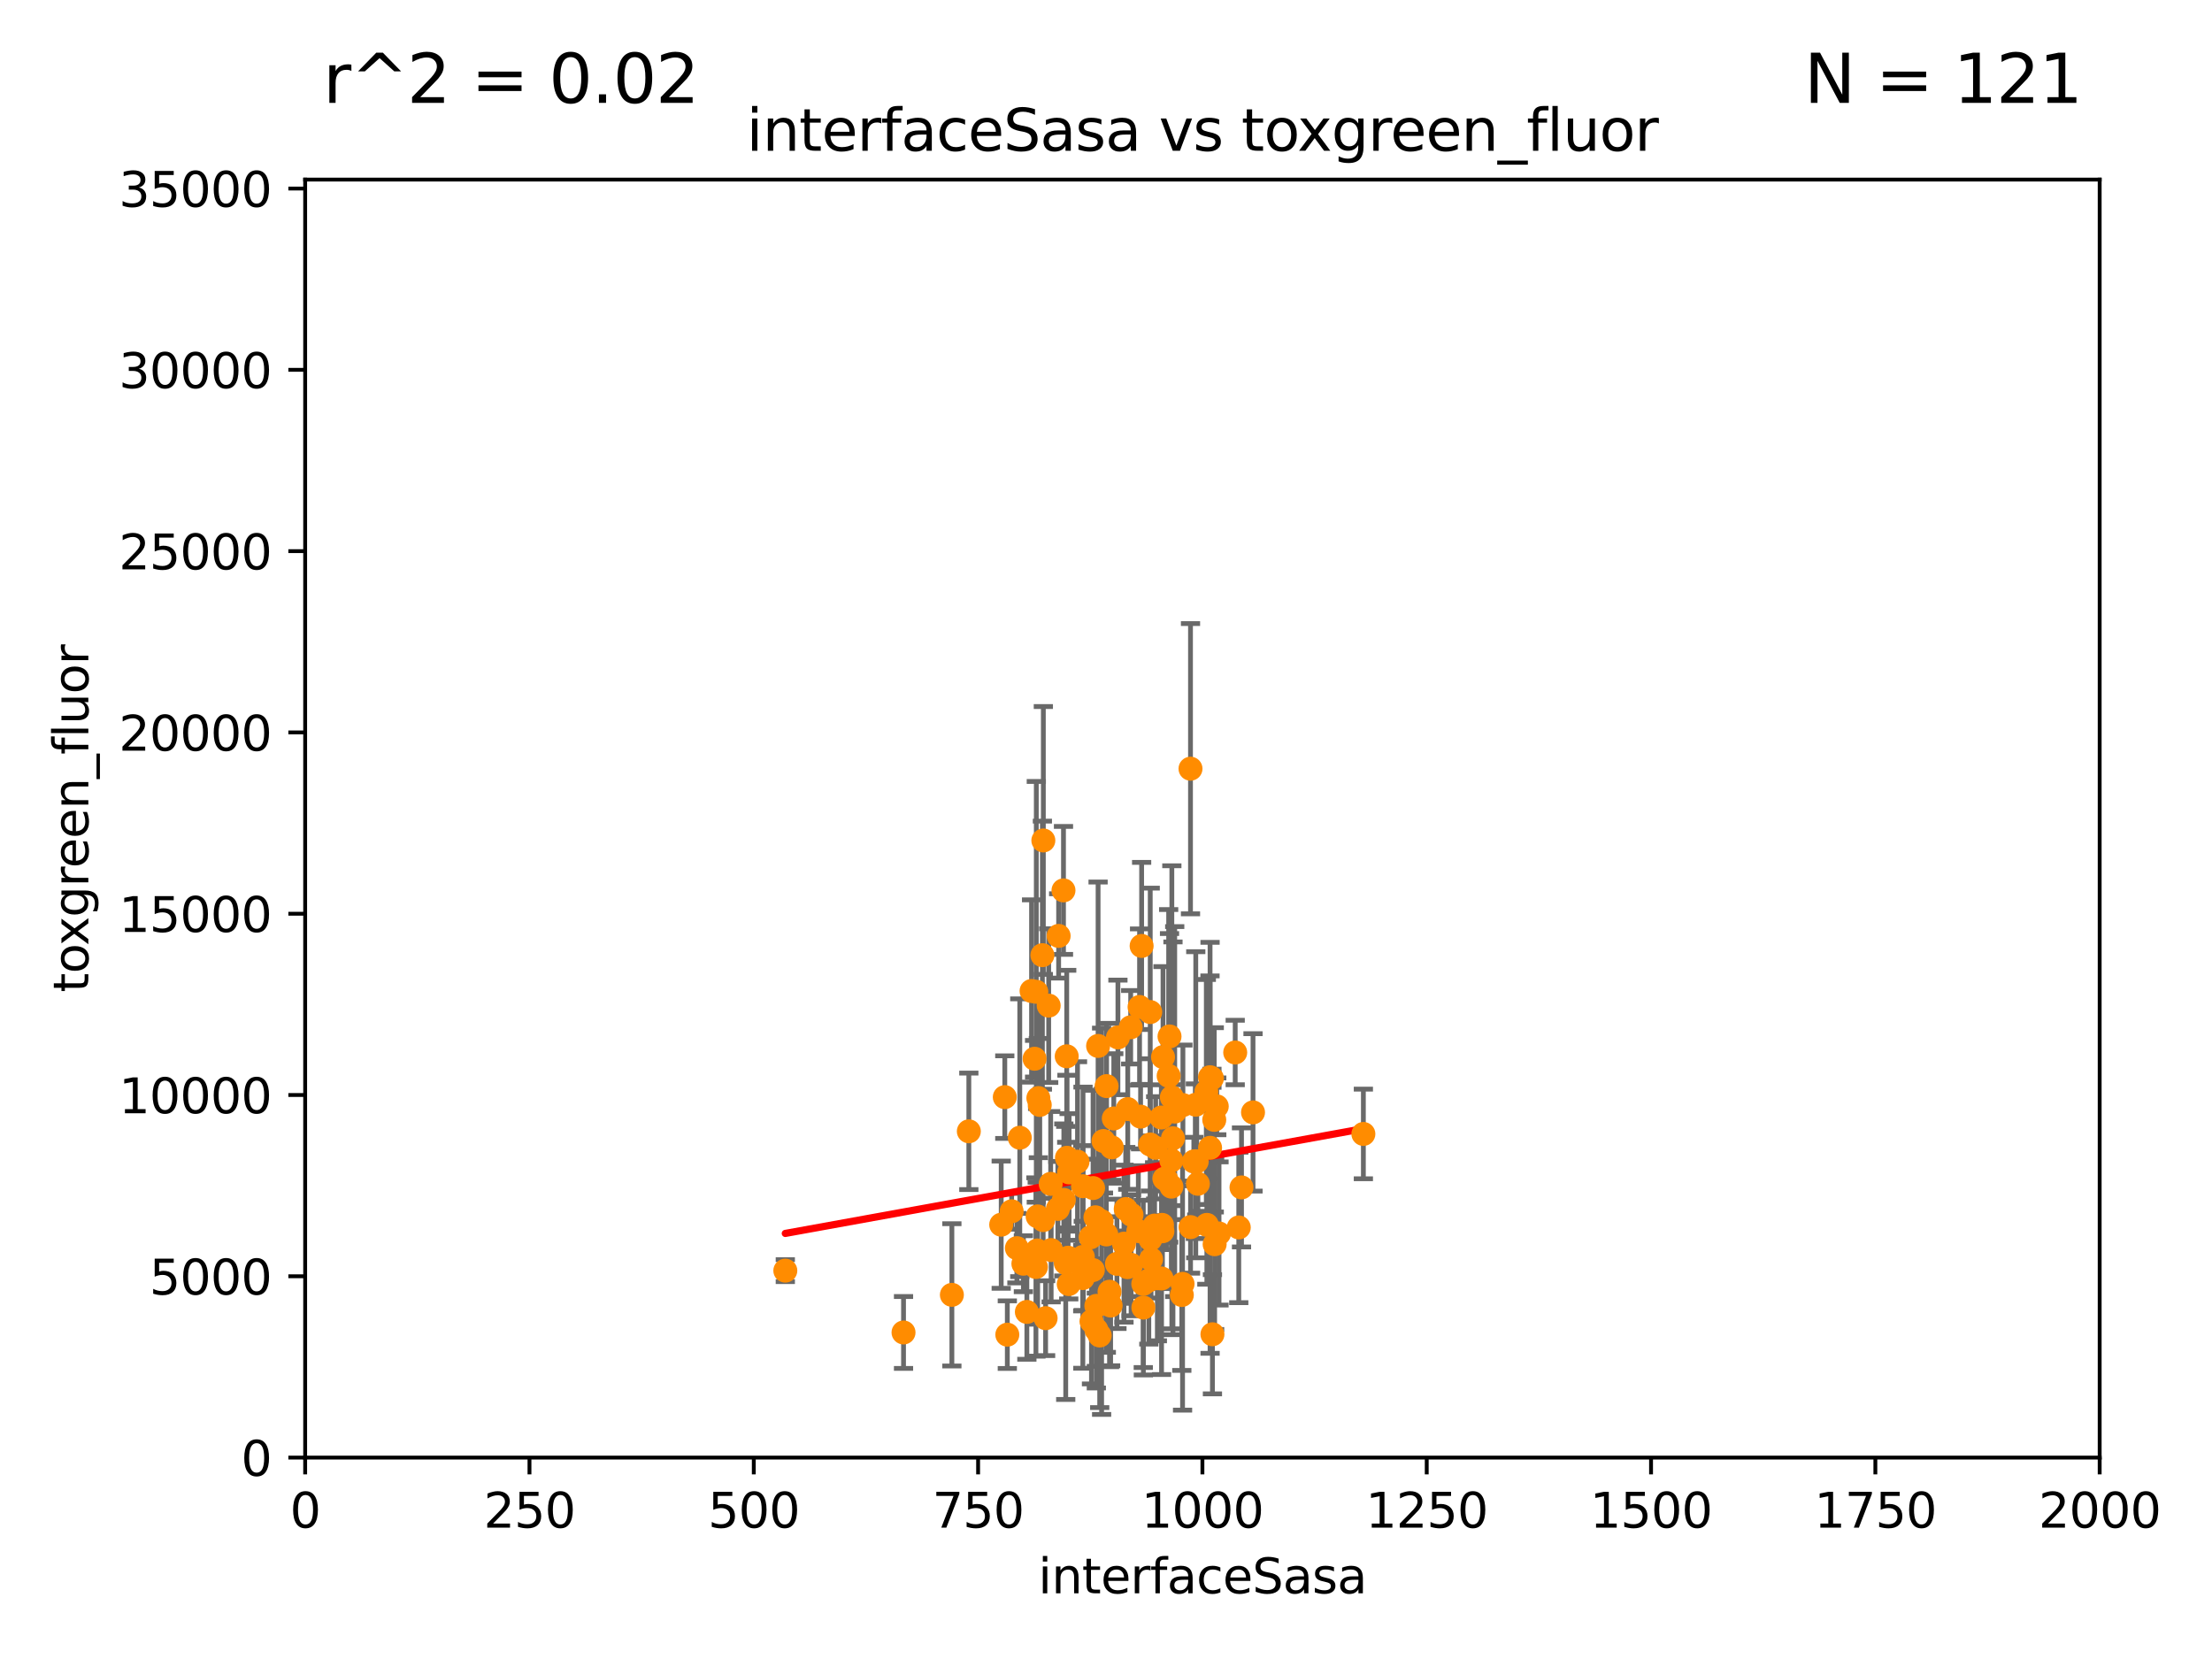<?xml version="1.0" encoding="utf-8" standalone="no"?>
<!DOCTYPE svg PUBLIC "-//W3C//DTD SVG 1.1//EN"
  "http://www.w3.org/Graphics/SVG/1.1/DTD/svg11.dtd">
<svg xmlns:xlink="http://www.w3.org/1999/xlink" width="460.8pt" height="345.6pt" viewBox="0 0 460.8 345.6" xmlns="http://www.w3.org/2000/svg" version="1.1">
 <defs>
  <style type="text/css">*{stroke-linejoin: round; stroke-linecap: butt}</style>
 </defs>
 <g id="figure_1">
  <g id="patch_1">
   <path d="M 0 345.6 
L 460.8 345.6 
L 460.8 0 
L 0 0 
z
" style="fill: #ffffff"/>
  </g>
  <g id="axes_1">
   <g id="patch_2">
    <path d="M 63.571 303.64 
L 437.4 303.64 
L 437.4 37.411 
L 63.571 37.411 
z
" style="fill: #ffffff"/>
   </g>
   <g id="PathCollection_1">
    <defs>
     <path id="m7c0b43f29f" d="M 0 1.118 
C 0.297 1.118 0.581 1 0.791 0.791 
C 1 0.581 1.118 0.297 1.118 0 
C 1.118 -0.297 1 -0.581 0.791 -0.791 
C 0.581 -1 0.297 -1.118 0 -1.118 
C -0.297 -1.118 -0.581 -1 -0.791 -0.791 
C -1 -0.581 -1.118 -0.297 -1.118 0 
C -1.118 0.297 -1 0.581 -0.791 0.791 
C -0.581 1 -0.297 1.118 0 1.118 
z
" style="stroke: #ff8c00"/>
    </defs>
    <g clip-path="url(#pe88685e998)">
     <use xlink:href="#m7c0b43f29f" x="215.523" y="220.555" style="fill: #ff8c00; stroke: #ff8c00"/>
     <use xlink:href="#m7c0b43f29f" x="248.003" y="160.133" style="fill: #ff8c00; stroke: #ff8c00"/>
     <use xlink:href="#m7c0b43f29f" x="249.02" y="241.9" style="fill: #ff8c00; stroke: #ff8c00"/>
     <use xlink:href="#m7c0b43f29f" x="243.454" y="224.125" style="fill: #ff8c00; stroke: #ff8c00"/>
     <use xlink:href="#m7c0b43f29f" x="252.467" y="224.621" style="fill: #ff8c00; stroke: #ff8c00"/>
     <use xlink:href="#m7c0b43f29f" x="237.136" y="256.462" style="fill: #ff8c00; stroke: #ff8c00"/>
     <use xlink:href="#m7c0b43f29f" x="258.058" y="255.699" style="fill: #ff8c00; stroke: #ff8c00"/>
     <use xlink:href="#m7c0b43f29f" x="228.753" y="217.888" style="fill: #ff8c00; stroke: #ff8c00"/>
     <use xlink:href="#m7c0b43f29f" x="252.08" y="239.109" style="fill: #ff8c00; stroke: #ff8c00"/>
     <use xlink:href="#m7c0b43f29f" x="249.299" y="241.969" style="fill: #ff8c00; stroke: #ff8c00"/>
     <use xlink:href="#m7c0b43f29f" x="246.196" y="269.775" style="fill: #ff8c00; stroke: #ff8c00"/>
     <use xlink:href="#m7c0b43f29f" x="257.317" y="219.254" style="fill: #ff8c00; stroke: #ff8c00"/>
     <use xlink:href="#m7c0b43f29f" x="242.568" y="245.544" style="fill: #ff8c00; stroke: #ff8c00"/>
     <use xlink:href="#m7c0b43f29f" x="216.161" y="253.399" style="fill: #ff8c00; stroke: #ff8c00"/>
     <use xlink:href="#m7c0b43f29f" x="239.6" y="238.421" style="fill: #ff8c00; stroke: #ff8c00"/>
     <use xlink:href="#m7c0b43f29f" x="222.265" y="241.183" style="fill: #ff8c00; stroke: #ff8c00"/>
     <use xlink:href="#m7c0b43f29f" x="239.321" y="266.727" style="fill: #ff8c00; stroke: #ff8c00"/>
     <use xlink:href="#m7c0b43f29f" x="244.02" y="241.747" style="fill: #ff8c00; stroke: #ff8c00"/>
     <use xlink:href="#m7c0b43f29f" x="230.465" y="257.16" style="fill: #ff8c00; stroke: #ff8c00"/>
     <use xlink:href="#m7c0b43f29f" x="225.557" y="266.249" style="fill: #ff8c00; stroke: #ff8c00"/>
     <use xlink:href="#m7c0b43f29f" x="215.882" y="206.615" style="fill: #ff8c00; stroke: #ff8c00"/>
     <use xlink:href="#m7c0b43f29f" x="234.146" y="259.073" style="fill: #ff8c00; stroke: #ff8c00"/>
     <use xlink:href="#m7c0b43f29f" x="232.022" y="232.996" style="fill: #ff8c00; stroke: #ff8c00"/>
     <use xlink:href="#m7c0b43f29f" x="238.166" y="267.458" style="fill: #ff8c00; stroke: #ff8c00"/>
     <use xlink:href="#m7c0b43f29f" x="211.839" y="260.01" style="fill: #ff8c00; stroke: #ff8c00"/>
     <use xlink:href="#m7c0b43f29f" x="222.217" y="220.046" style="fill: #ff8c00; stroke: #ff8c00"/>
     <use xlink:href="#m7c0b43f29f" x="210.744" y="252.334" style="fill: #ff8c00; stroke: #ff8c00"/>
     <use xlink:href="#m7c0b43f29f" x="230.523" y="226.256" style="fill: #ff8c00; stroke: #ff8c00"/>
     <use xlink:href="#m7c0b43f29f" x="239.615" y="210.827" style="fill: #ff8c00; stroke: #ff8c00"/>
     <use xlink:href="#m7c0b43f29f" x="251.299" y="227.477" style="fill: #ff8c00; stroke: #ff8c00"/>
     <use xlink:href="#m7c0b43f29f" x="235.708" y="253.07" style="fill: #ff8c00; stroke: #ff8c00"/>
     <use xlink:href="#m7c0b43f29f" x="253.473" y="230.468" style="fill: #ff8c00; stroke: #ff8c00"/>
     <use xlink:href="#m7c0b43f29f" x="209.843" y="278.036" style="fill: #ff8c00; stroke: #ff8c00"/>
     <use xlink:href="#m7c0b43f29f" x="249.544" y="246.606" style="fill: #ff8c00; stroke: #ff8c00"/>
     <use xlink:href="#m7c0b43f29f" x="284.016" y="236.222" style="fill: #ff8c00; stroke: #ff8c00"/>
     <use xlink:href="#m7c0b43f29f" x="231.136" y="269.089" style="fill: #ff8c00; stroke: #ff8c00"/>
     <use xlink:href="#m7c0b43f29f" x="227.377" y="275.261" style="fill: #ff8c00; stroke: #ff8c00"/>
     <use xlink:href="#m7c0b43f29f" x="252.951" y="233.283" style="fill: #ff8c00; stroke: #ff8c00"/>
     <use xlink:href="#m7c0b43f29f" x="208.57" y="255.125" style="fill: #ff8c00; stroke: #ff8c00"/>
     <use xlink:href="#m7c0b43f29f" x="248.697" y="241.969" style="fill: #ff8c00; stroke: #ff8c00"/>
     <use xlink:href="#m7c0b43f29f" x="225.673" y="263.706" style="fill: #ff8c00; stroke: #ff8c00"/>
     <use xlink:href="#m7c0b43f29f" x="213.914" y="273.299" style="fill: #ff8c00; stroke: #ff8c00"/>
     <use xlink:href="#m7c0b43f29f" x="217.308" y="254.163" style="fill: #ff8c00; stroke: #ff8c00"/>
     <use xlink:href="#m7c0b43f29f" x="242.065" y="255.162" style="fill: #ff8c00; stroke: #ff8c00"/>
     <use xlink:href="#m7c0b43f29f" x="228.389" y="277.009" style="fill: #ff8c00; stroke: #ff8c00"/>
     <use xlink:href="#m7c0b43f29f" x="248.013" y="255.629" style="fill: #ff8c00; stroke: #ff8c00"/>
     <use xlink:href="#m7c0b43f29f" x="237.392" y="209.772" style="fill: #ff8c00; stroke: #ff8c00"/>
     <use xlink:href="#m7c0b43f29f" x="221.544" y="185.484" style="fill: #ff8c00; stroke: #ff8c00"/>
     <use xlink:href="#m7c0b43f29f" x="228.2" y="253.584" style="fill: #ff8c00; stroke: #ff8c00"/>
     <use xlink:href="#m7c0b43f29f" x="239.789" y="262.316" style="fill: #ff8c00; stroke: #ff8c00"/>
     <use xlink:href="#m7c0b43f29f" x="242.155" y="256.494" style="fill: #ff8c00; stroke: #ff8c00"/>
     <use xlink:href="#m7c0b43f29f" x="232.884" y="216.114" style="fill: #ff8c00; stroke: #ff8c00"/>
     <use xlink:href="#m7c0b43f29f" x="240.747" y="239.106" style="fill: #ff8c00; stroke: #ff8c00"/>
     <use xlink:href="#m7c0b43f29f" x="240.525" y="255.31" style="fill: #ff8c00; stroke: #ff8c00"/>
     <use xlink:href="#m7c0b43f29f" x="201.826" y="235.674" style="fill: #ff8c00; stroke: #ff8c00"/>
     <use xlink:href="#m7c0b43f29f" x="261.026" y="231.729" style="fill: #ff8c00; stroke: #ff8c00"/>
     <use xlink:href="#m7c0b43f29f" x="188.221" y="277.579" style="fill: #ff8c00; stroke: #ff8c00"/>
     <use xlink:href="#m7c0b43f29f" x="229.876" y="237.694" style="fill: #ff8c00; stroke: #ff8c00"/>
     <use xlink:href="#m7c0b43f29f" x="244.351" y="237.127" style="fill: #ff8c00; stroke: #ff8c00"/>
     <use xlink:href="#m7c0b43f29f" x="234.51" y="251.866" style="fill: #ff8c00; stroke: #ff8c00"/>
     <use xlink:href="#m7c0b43f29f" x="241.932" y="232.802" style="fill: #ff8c00; stroke: #ff8c00"/>
     <use xlink:href="#m7c0b43f29f" x="222.011" y="263.095" style="fill: #ff8c00; stroke: #ff8c00"/>
     <use xlink:href="#m7c0b43f29f" x="216.31" y="228.748" style="fill: #ff8c00; stroke: #ff8c00"/>
     <use xlink:href="#m7c0b43f29f" x="235.632" y="263.488" style="fill: #ff8c00; stroke: #ff8c00"/>
     <use xlink:href="#m7c0b43f29f" x="224.465" y="242.001" style="fill: #ff8c00; stroke: #ff8c00"/>
     <use xlink:href="#m7c0b43f29f" x="252.065" y="224.406" style="fill: #ff8c00; stroke: #ff8c00"/>
     <use xlink:href="#m7c0b43f29f" x="212.439" y="237.01" style="fill: #ff8c00; stroke: #ff8c00"/>
     <use xlink:href="#m7c0b43f29f" x="222.508" y="262.005" style="fill: #ff8c00; stroke: #ff8c00"/>
     <use xlink:href="#m7c0b43f29f" x="243.633" y="215.909" style="fill: #ff8c00; stroke: #ff8c00"/>
     <use xlink:href="#m7c0b43f29f" x="252.573" y="277.953" style="fill: #ff8c00; stroke: #ff8c00"/>
     <use xlink:href="#m7c0b43f29f" x="258.628" y="247.358" style="fill: #ff8c00; stroke: #ff8c00"/>
     <use xlink:href="#m7c0b43f29f" x="218.46" y="209.489" style="fill: #ff8c00; stroke: #ff8c00"/>
     <use xlink:href="#m7c0b43f29f" x="242.979" y="245.75" style="fill: #ff8c00; stroke: #ff8c00"/>
     <use xlink:href="#m7c0b43f29f" x="242.278" y="220.205" style="fill: #ff8c00; stroke: #ff8c00"/>
     <use xlink:href="#m7c0b43f29f" x="213.191" y="263.256" style="fill: #ff8c00; stroke: #ff8c00"/>
     <use xlink:href="#m7c0b43f29f" x="218.972" y="260.409" style="fill: #ff8c00; stroke: #ff8c00"/>
     <use xlink:href="#m7c0b43f29f" x="239.648" y="258.155" style="fill: #ff8c00; stroke: #ff8c00"/>
     <use xlink:href="#m7c0b43f29f" x="244.716" y="231.566" style="fill: #ff8c00; stroke: #ff8c00"/>
     <use xlink:href="#m7c0b43f29f" x="227.662" y="264.575" style="fill: #ff8c00; stroke: #ff8c00"/>
     <use xlink:href="#m7c0b43f29f" x="163.595" y="264.696" style="fill: #ff8c00; stroke: #ff8c00"/>
     <use xlink:href="#m7c0b43f29f" x="237.605" y="232.618" style="fill: #ff8c00; stroke: #ff8c00"/>
     <use xlink:href="#m7c0b43f29f" x="216.077" y="260.493" style="fill: #ff8c00; stroke: #ff8c00"/>
     <use xlink:href="#m7c0b43f29f" x="198.294" y="269.741" style="fill: #ff8c00; stroke: #ff8c00"/>
     <use xlink:href="#m7c0b43f29f" x="253.033" y="259.195" style="fill: #ff8c00; stroke: #ff8c00"/>
     <use xlink:href="#m7c0b43f29f" x="214.893" y="206.44" style="fill: #ff8c00; stroke: #ff8c00"/>
     <use xlink:href="#m7c0b43f29f" x="209.316" y="228.551" style="fill: #ff8c00; stroke: #ff8c00"/>
     <use xlink:href="#m7c0b43f29f" x="244.026" y="247.2" style="fill: #ff8c00; stroke: #ff8c00"/>
     <use xlink:href="#m7c0b43f29f" x="235.544" y="213.998" style="fill: #ff8c00; stroke: #ff8c00"/>
     <use xlink:href="#m7c0b43f29f" x="222.712" y="244.236" style="fill: #ff8c00; stroke: #ff8c00"/>
     <use xlink:href="#m7c0b43f29f" x="216.6" y="230.181" style="fill: #ff8c00; stroke: #ff8c00"/>
     <use xlink:href="#m7c0b43f29f" x="246.422" y="230.204" style="fill: #ff8c00; stroke: #ff8c00"/>
     <use xlink:href="#m7c0b43f29f" x="221.615" y="249.97" style="fill: #ff8c00; stroke: #ff8c00"/>
     <use xlink:href="#m7c0b43f29f" x="227.705" y="247.49" style="fill: #ff8c00; stroke: #ff8c00"/>
     <use xlink:href="#m7c0b43f29f" x="231.609" y="239.016" style="fill: #ff8c00; stroke: #ff8c00"/>
     <use xlink:href="#m7c0b43f29f" x="229.09" y="278.206" style="fill: #ff8c00; stroke: #ff8c00"/>
     <use xlink:href="#m7c0b43f29f" x="225.615" y="247.113" style="fill: #ff8c00; stroke: #ff8c00"/>
     <use xlink:href="#m7c0b43f29f" x="225.576" y="261.842" style="fill: #ff8c00; stroke: #ff8c00"/>
     <use xlink:href="#m7c0b43f29f" x="249.101" y="230.137" style="fill: #ff8c00; stroke: #ff8c00"/>
     <use xlink:href="#m7c0b43f29f" x="238.183" y="272.395" style="fill: #ff8c00; stroke: #ff8c00"/>
     <use xlink:href="#m7c0b43f29f" x="253.945" y="256.955" style="fill: #ff8c00; stroke: #ff8c00"/>
     <use xlink:href="#m7c0b43f29f" x="215.804" y="263.938" style="fill: #ff8c00; stroke: #ff8c00"/>
     <use xlink:href="#m7c0b43f29f" x="229.486" y="254.408" style="fill: #ff8c00; stroke: #ff8c00"/>
     <use xlink:href="#m7c0b43f29f" x="220.37" y="251.842" style="fill: #ff8c00; stroke: #ff8c00"/>
     <use xlink:href="#m7c0b43f29f" x="228.387" y="272.038" style="fill: #ff8c00; stroke: #ff8c00"/>
     <use xlink:href="#m7c0b43f29f" x="244.117" y="228.587" style="fill: #ff8c00; stroke: #ff8c00"/>
     <use xlink:href="#m7c0b43f29f" x="246.349" y="267.453" style="fill: #ff8c00; stroke: #ff8c00"/>
     <use xlink:href="#m7c0b43f29f" x="241.972" y="266.328" style="fill: #ff8c00; stroke: #ff8c00"/>
     <use xlink:href="#m7c0b43f29f" x="241.101" y="266.279" style="fill: #ff8c00; stroke: #ff8c00"/>
     <use xlink:href="#m7c0b43f29f" x="232.678" y="263.286" style="fill: #ff8c00; stroke: #ff8c00"/>
     <use xlink:href="#m7c0b43f29f" x="217.348" y="175.082" style="fill: #ff8c00; stroke: #ff8c00"/>
     <use xlink:href="#m7c0b43f29f" x="217.148" y="198.98" style="fill: #ff8c00; stroke: #ff8c00"/>
     <use xlink:href="#m7c0b43f29f" x="251.411" y="255.164" style="fill: #ff8c00; stroke: #ff8c00"/>
     <use xlink:href="#m7c0b43f29f" x="237.822" y="197.057" style="fill: #ff8c00; stroke: #ff8c00"/>
     <use xlink:href="#m7c0b43f29f" x="234.932" y="231.039" style="fill: #ff8c00; stroke: #ff8c00"/>
     <use xlink:href="#m7c0b43f29f" x="227.196" y="257.746" style="fill: #ff8c00; stroke: #ff8c00"/>
     <use xlink:href="#m7c0b43f29f" x="220.534" y="194.969" style="fill: #ff8c00; stroke: #ff8c00"/>
     <use xlink:href="#m7c0b43f29f" x="217.82" y="274.597" style="fill: #ff8c00; stroke: #ff8c00"/>
     <use xlink:href="#m7c0b43f29f" x="231.364" y="271.972" style="fill: #ff8c00; stroke: #ff8c00"/>
     <use xlink:href="#m7c0b43f29f" x="218.877" y="246.623" style="fill: #ff8c00; stroke: #ff8c00"/>
     <use xlink:href="#m7c0b43f29f" x="234.865" y="263.972" style="fill: #ff8c00; stroke: #ff8c00"/>
     <use xlink:href="#m7c0b43f29f" x="222.639" y="267.501" style="fill: #ff8c00; stroke: #ff8c00"/>
    </g>
   </g>
   <g id="matplotlib.axis_1">
    <g id="xtick_1">
     <g id="line2d_1">
      <defs>
       <path id="m46725ec111" d="M 0 0 
L 0 3.5 
" style="stroke: #000000; stroke-width: 0.8"/>
      </defs>
      <g>
       <use xlink:href="#m46725ec111" x="63.571" y="303.64" style="stroke: #000000; stroke-width: 0.8"/>
      </g>
     </g>
     <g id="text_1">
      <!-- 0 -->
      <g transform="translate(60.39 318.238)scale(0.1 -0.1)">
       <defs>
        <path id="DejaVuSans-30" d="M 2034 4250 
Q 1547 4250 1301 3770 
Q 1056 3291 1056 2328 
Q 1056 1369 1301 889 
Q 1547 409 2034 409 
Q 2525 409 2770 889 
Q 3016 1369 3016 2328 
Q 3016 3291 2770 3770 
Q 2525 4250 2034 4250 
z
M 2034 4750 
Q 2819 4750 3233 4129 
Q 3647 3509 3647 2328 
Q 3647 1150 3233 529 
Q 2819 -91 2034 -91 
Q 1250 -91 836 529 
Q 422 1150 422 2328 
Q 422 3509 836 4129 
Q 1250 4750 2034 4750 
z
" transform="scale(0.016)"/>
       </defs>
       <use xlink:href="#DejaVuSans-30"/>
      </g>
     </g>
    </g>
    <g id="xtick_2">
     <g id="line2d_2">
      <g>
       <use xlink:href="#m46725ec111" x="110.3" y="303.64" style="stroke: #000000; stroke-width: 0.8"/>
      </g>
     </g>
     <g id="text_2">
      <!-- 250 -->
      <g transform="translate(100.756 318.238)scale(0.1 -0.1)">
       <defs>
        <path id="DejaVuSans-32" d="M 1228 531 
L 3431 531 
L 3431 0 
L 469 0 
L 469 531 
Q 828 903 1448 1529 
Q 2069 2156 2228 2338 
Q 2531 2678 2651 2914 
Q 2772 3150 2772 3378 
Q 2772 3750 2511 3984 
Q 2250 4219 1831 4219 
Q 1534 4219 1204 4116 
Q 875 4013 500 3803 
L 500 4441 
Q 881 4594 1212 4672 
Q 1544 4750 1819 4750 
Q 2544 4750 2975 4387 
Q 3406 4025 3406 3419 
Q 3406 3131 3298 2873 
Q 3191 2616 2906 2266 
Q 2828 2175 2409 1742 
Q 1991 1309 1228 531 
z
" transform="scale(0.016)"/>
        <path id="DejaVuSans-35" d="M 691 4666 
L 3169 4666 
L 3169 4134 
L 1269 4134 
L 1269 2991 
Q 1406 3038 1543 3061 
Q 1681 3084 1819 3084 
Q 2600 3084 3056 2656 
Q 3513 2228 3513 1497 
Q 3513 744 3044 326 
Q 2575 -91 1722 -91 
Q 1428 -91 1123 -41 
Q 819 9 494 109 
L 494 744 
Q 775 591 1075 516 
Q 1375 441 1709 441 
Q 2250 441 2565 725 
Q 2881 1009 2881 1497 
Q 2881 1984 2565 2268 
Q 2250 2553 1709 2553 
Q 1456 2553 1204 2497 
Q 953 2441 691 2322 
L 691 4666 
z
" transform="scale(0.016)"/>
       </defs>
       <use xlink:href="#DejaVuSans-32"/>
       <use xlink:href="#DejaVuSans-35" x="63.623"/>
       <use xlink:href="#DejaVuSans-30" x="127.246"/>
      </g>
     </g>
    </g>
    <g id="xtick_3">
     <g id="line2d_3">
      <g>
       <use xlink:href="#m46725ec111" x="157.028" y="303.64" style="stroke: #000000; stroke-width: 0.8"/>
      </g>
     </g>
     <g id="text_3">
      <!-- 500 -->
      <g transform="translate(147.485 318.238)scale(0.1 -0.1)">
       <use xlink:href="#DejaVuSans-35"/>
       <use xlink:href="#DejaVuSans-30" x="63.623"/>
       <use xlink:href="#DejaVuSans-30" x="127.246"/>
      </g>
     </g>
    </g>
    <g id="xtick_4">
     <g id="line2d_4">
      <g>
       <use xlink:href="#m46725ec111" x="203.757" y="303.64" style="stroke: #000000; stroke-width: 0.8"/>
      </g>
     </g>
     <g id="text_4">
      <!-- 750 -->
      <g transform="translate(194.213 318.238)scale(0.1 -0.1)">
       <defs>
        <path id="DejaVuSans-37" d="M 525 4666 
L 3525 4666 
L 3525 4397 
L 1831 0 
L 1172 0 
L 2766 4134 
L 525 4134 
L 525 4666 
z
" transform="scale(0.016)"/>
       </defs>
       <use xlink:href="#DejaVuSans-37"/>
       <use xlink:href="#DejaVuSans-35" x="63.623"/>
       <use xlink:href="#DejaVuSans-30" x="127.246"/>
      </g>
     </g>
    </g>
    <g id="xtick_5">
     <g id="line2d_5">
      <g>
       <use xlink:href="#m46725ec111" x="250.486" y="303.64" style="stroke: #000000; stroke-width: 0.8"/>
      </g>
     </g>
     <g id="text_5">
      <!-- 1000 -->
      <g transform="translate(237.761 318.238)scale(0.1 -0.1)">
       <defs>
        <path id="DejaVuSans-31" d="M 794 531 
L 1825 531 
L 1825 4091 
L 703 3866 
L 703 4441 
L 1819 4666 
L 2450 4666 
L 2450 531 
L 3481 531 
L 3481 0 
L 794 0 
L 794 531 
z
" transform="scale(0.016)"/>
       </defs>
       <use xlink:href="#DejaVuSans-31"/>
       <use xlink:href="#DejaVuSans-30" x="63.623"/>
       <use xlink:href="#DejaVuSans-30" x="127.246"/>
       <use xlink:href="#DejaVuSans-30" x="190.869"/>
      </g>
     </g>
    </g>
    <g id="xtick_6">
     <g id="line2d_6">
      <g>
       <use xlink:href="#m46725ec111" x="297.214" y="303.64" style="stroke: #000000; stroke-width: 0.8"/>
      </g>
     </g>
     <g id="text_6">
      <!-- 1250 -->
      <g transform="translate(284.489 318.238)scale(0.1 -0.1)">
       <use xlink:href="#DejaVuSans-31"/>
       <use xlink:href="#DejaVuSans-32" x="63.623"/>
       <use xlink:href="#DejaVuSans-35" x="127.246"/>
       <use xlink:href="#DejaVuSans-30" x="190.869"/>
      </g>
     </g>
    </g>
    <g id="xtick_7">
     <g id="line2d_7">
      <g>
       <use xlink:href="#m46725ec111" x="343.943" y="303.64" style="stroke: #000000; stroke-width: 0.8"/>
      </g>
     </g>
     <g id="text_7">
      <!-- 1500 -->
      <g transform="translate(331.218 318.238)scale(0.1 -0.1)">
       <use xlink:href="#DejaVuSans-31"/>
       <use xlink:href="#DejaVuSans-35" x="63.623"/>
       <use xlink:href="#DejaVuSans-30" x="127.246"/>
       <use xlink:href="#DejaVuSans-30" x="190.869"/>
      </g>
     </g>
    </g>
    <g id="xtick_8">
     <g id="line2d_8">
      <g>
       <use xlink:href="#m46725ec111" x="390.671" y="303.64" style="stroke: #000000; stroke-width: 0.8"/>
      </g>
     </g>
     <g id="text_8">
      <!-- 1750 -->
      <g transform="translate(377.946 318.238)scale(0.1 -0.1)">
       <use xlink:href="#DejaVuSans-31"/>
       <use xlink:href="#DejaVuSans-37" x="63.623"/>
       <use xlink:href="#DejaVuSans-35" x="127.246"/>
       <use xlink:href="#DejaVuSans-30" x="190.869"/>
      </g>
     </g>
    </g>
    <g id="xtick_9">
     <g id="line2d_9">
      <g>
       <use xlink:href="#m46725ec111" x="437.4" y="303.64" style="stroke: #000000; stroke-width: 0.8"/>
      </g>
     </g>
     <g id="text_9">
      <!-- 2000 -->
      <g transform="translate(424.675 318.238)scale(0.1 -0.1)">
       <use xlink:href="#DejaVuSans-32"/>
       <use xlink:href="#DejaVuSans-30" x="63.623"/>
       <use xlink:href="#DejaVuSans-30" x="127.246"/>
       <use xlink:href="#DejaVuSans-30" x="190.869"/>
      </g>
     </g>
    </g>
    <g id="text_10">
     <!-- interfaceSasa -->
     <g transform="translate(216.279 331.917)scale(0.1 -0.1)">
      <defs>
       <path id="DejaVuSans-69" d="M 603 3500 
L 1178 3500 
L 1178 0 
L 603 0 
L 603 3500 
z
M 603 4863 
L 1178 4863 
L 1178 4134 
L 603 4134 
L 603 4863 
z
" transform="scale(0.016)"/>
       <path id="DejaVuSans-6e" d="M 3513 2113 
L 3513 0 
L 2938 0 
L 2938 2094 
Q 2938 2591 2744 2837 
Q 2550 3084 2163 3084 
Q 1697 3084 1428 2787 
Q 1159 2491 1159 1978 
L 1159 0 
L 581 0 
L 581 3500 
L 1159 3500 
L 1159 2956 
Q 1366 3272 1645 3428 
Q 1925 3584 2291 3584 
Q 2894 3584 3203 3211 
Q 3513 2838 3513 2113 
z
" transform="scale(0.016)"/>
       <path id="DejaVuSans-74" d="M 1172 4494 
L 1172 3500 
L 2356 3500 
L 2356 3053 
L 1172 3053 
L 1172 1153 
Q 1172 725 1289 603 
Q 1406 481 1766 481 
L 2356 481 
L 2356 0 
L 1766 0 
Q 1100 0 847 248 
Q 594 497 594 1153 
L 594 3053 
L 172 3053 
L 172 3500 
L 594 3500 
L 594 4494 
L 1172 4494 
z
" transform="scale(0.016)"/>
       <path id="DejaVuSans-65" d="M 3597 1894 
L 3597 1613 
L 953 1613 
Q 991 1019 1311 708 
Q 1631 397 2203 397 
Q 2534 397 2845 478 
Q 3156 559 3463 722 
L 3463 178 
Q 3153 47 2828 -22 
Q 2503 -91 2169 -91 
Q 1331 -91 842 396 
Q 353 884 353 1716 
Q 353 2575 817 3079 
Q 1281 3584 2069 3584 
Q 2775 3584 3186 3129 
Q 3597 2675 3597 1894 
z
M 3022 2063 
Q 3016 2534 2758 2815 
Q 2500 3097 2075 3097 
Q 1594 3097 1305 2825 
Q 1016 2553 972 2059 
L 3022 2063 
z
" transform="scale(0.016)"/>
       <path id="DejaVuSans-72" d="M 2631 2963 
Q 2534 3019 2420 3045 
Q 2306 3072 2169 3072 
Q 1681 3072 1420 2755 
Q 1159 2438 1159 1844 
L 1159 0 
L 581 0 
L 581 3500 
L 1159 3500 
L 1159 2956 
Q 1341 3275 1631 3429 
Q 1922 3584 2338 3584 
Q 2397 3584 2469 3576 
Q 2541 3569 2628 3553 
L 2631 2963 
z
" transform="scale(0.016)"/>
       <path id="DejaVuSans-66" d="M 2375 4863 
L 2375 4384 
L 1825 4384 
Q 1516 4384 1395 4259 
Q 1275 4134 1275 3809 
L 1275 3500 
L 2222 3500 
L 2222 3053 
L 1275 3053 
L 1275 0 
L 697 0 
L 697 3053 
L 147 3053 
L 147 3500 
L 697 3500 
L 697 3744 
Q 697 4328 969 4595 
Q 1241 4863 1831 4863 
L 2375 4863 
z
" transform="scale(0.016)"/>
       <path id="DejaVuSans-61" d="M 2194 1759 
Q 1497 1759 1228 1600 
Q 959 1441 959 1056 
Q 959 750 1161 570 
Q 1363 391 1709 391 
Q 2188 391 2477 730 
Q 2766 1069 2766 1631 
L 2766 1759 
L 2194 1759 
z
M 3341 1997 
L 3341 0 
L 2766 0 
L 2766 531 
Q 2569 213 2275 61 
Q 1981 -91 1556 -91 
Q 1019 -91 701 211 
Q 384 513 384 1019 
Q 384 1609 779 1909 
Q 1175 2209 1959 2209 
L 2766 2209 
L 2766 2266 
Q 2766 2663 2505 2880 
Q 2244 3097 1772 3097 
Q 1472 3097 1187 3025 
Q 903 2953 641 2809 
L 641 3341 
Q 956 3463 1253 3523 
Q 1550 3584 1831 3584 
Q 2591 3584 2966 3190 
Q 3341 2797 3341 1997 
z
" transform="scale(0.016)"/>
       <path id="DejaVuSans-63" d="M 3122 3366 
L 3122 2828 
Q 2878 2963 2633 3030 
Q 2388 3097 2138 3097 
Q 1578 3097 1268 2742 
Q 959 2388 959 1747 
Q 959 1106 1268 751 
Q 1578 397 2138 397 
Q 2388 397 2633 464 
Q 2878 531 3122 666 
L 3122 134 
Q 2881 22 2623 -34 
Q 2366 -91 2075 -91 
Q 1284 -91 818 406 
Q 353 903 353 1747 
Q 353 2603 823 3093 
Q 1294 3584 2113 3584 
Q 2378 3584 2631 3529 
Q 2884 3475 3122 3366 
z
" transform="scale(0.016)"/>
       <path id="DejaVuSans-53" d="M 3425 4513 
L 3425 3897 
Q 3066 4069 2747 4153 
Q 2428 4238 2131 4238 
Q 1616 4238 1336 4038 
Q 1056 3838 1056 3469 
Q 1056 3159 1242 3001 
Q 1428 2844 1947 2747 
L 2328 2669 
Q 3034 2534 3370 2195 
Q 3706 1856 3706 1288 
Q 3706 609 3251 259 
Q 2797 -91 1919 -91 
Q 1588 -91 1214 -16 
Q 841 59 441 206 
L 441 856 
Q 825 641 1194 531 
Q 1563 422 1919 422 
Q 2459 422 2753 634 
Q 3047 847 3047 1241 
Q 3047 1584 2836 1778 
Q 2625 1972 2144 2069 
L 1759 2144 
Q 1053 2284 737 2584 
Q 422 2884 422 3419 
Q 422 4038 858 4394 
Q 1294 4750 2059 4750 
Q 2388 4750 2728 4690 
Q 3069 4631 3425 4513 
z
" transform="scale(0.016)"/>
       <path id="DejaVuSans-73" d="M 2834 3397 
L 2834 2853 
Q 2591 2978 2328 3040 
Q 2066 3103 1784 3103 
Q 1356 3103 1142 2972 
Q 928 2841 928 2578 
Q 928 2378 1081 2264 
Q 1234 2150 1697 2047 
L 1894 2003 
Q 2506 1872 2764 1633 
Q 3022 1394 3022 966 
Q 3022 478 2636 193 
Q 2250 -91 1575 -91 
Q 1294 -91 989 -36 
Q 684 19 347 128 
L 347 722 
Q 666 556 975 473 
Q 1284 391 1588 391 
Q 1994 391 2212 530 
Q 2431 669 2431 922 
Q 2431 1156 2273 1281 
Q 2116 1406 1581 1522 
L 1381 1569 
Q 847 1681 609 1914 
Q 372 2147 372 2553 
Q 372 3047 722 3315 
Q 1072 3584 1716 3584 
Q 2034 3584 2315 3537 
Q 2597 3491 2834 3397 
z
" transform="scale(0.016)"/>
      </defs>
      <use xlink:href="#DejaVuSans-69"/>
      <use xlink:href="#DejaVuSans-6e" x="27.783"/>
      <use xlink:href="#DejaVuSans-74" x="91.162"/>
      <use xlink:href="#DejaVuSans-65" x="130.371"/>
      <use xlink:href="#DejaVuSans-72" x="191.895"/>
      <use xlink:href="#DejaVuSans-66" x="233.008"/>
      <use xlink:href="#DejaVuSans-61" x="268.213"/>
      <use xlink:href="#DejaVuSans-63" x="329.492"/>
      <use xlink:href="#DejaVuSans-65" x="384.473"/>
      <use xlink:href="#DejaVuSans-53" x="445.996"/>
      <use xlink:href="#DejaVuSans-61" x="509.473"/>
      <use xlink:href="#DejaVuSans-73" x="570.752"/>
      <use xlink:href="#DejaVuSans-61" x="622.852"/>
     </g>
    </g>
   </g>
   <g id="matplotlib.axis_2">
    <g id="ytick_1">
     <g id="line2d_10">
      <defs>
       <path id="m8a5b8e10fb" d="M 0 0 
L -3.5 0 
" style="stroke: #000000; stroke-width: 0.8"/>
      </defs>
      <g>
       <use xlink:href="#m8a5b8e10fb" x="63.571" y="303.64" style="stroke: #000000; stroke-width: 0.8"/>
      </g>
     </g>
     <g id="text_11">
      <!-- 0 -->
      <g transform="translate(50.209 307.439)scale(0.1 -0.1)">
       <use xlink:href="#DejaVuSans-30"/>
      </g>
     </g>
    </g>
    <g id="ytick_2">
     <g id="line2d_11">
      <g>
       <use xlink:href="#m8a5b8e10fb" x="63.571" y="265.874" style="stroke: #000000; stroke-width: 0.8"/>
      </g>
     </g>
     <g id="text_12">
      <!-- 5000 -->
      <g transform="translate(31.121 269.673)scale(0.1 -0.1)">
       <use xlink:href="#DejaVuSans-35"/>
       <use xlink:href="#DejaVuSans-30" x="63.623"/>
       <use xlink:href="#DejaVuSans-30" x="127.246"/>
       <use xlink:href="#DejaVuSans-30" x="190.869"/>
      </g>
     </g>
    </g>
    <g id="ytick_3">
     <g id="line2d_12">
      <g>
       <use xlink:href="#m8a5b8e10fb" x="63.571" y="228.108" style="stroke: #000000; stroke-width: 0.8"/>
      </g>
     </g>
     <g id="text_13">
      <!-- 10000 -->
      <g transform="translate(24.759 231.907)scale(0.1 -0.1)">
       <use xlink:href="#DejaVuSans-31"/>
       <use xlink:href="#DejaVuSans-30" x="63.623"/>
       <use xlink:href="#DejaVuSans-30" x="127.246"/>
       <use xlink:href="#DejaVuSans-30" x="190.869"/>
       <use xlink:href="#DejaVuSans-30" x="254.492"/>
      </g>
     </g>
    </g>
    <g id="ytick_4">
     <g id="line2d_13">
      <g>
       <use xlink:href="#m8a5b8e10fb" x="63.571" y="190.342" style="stroke: #000000; stroke-width: 0.8"/>
      </g>
     </g>
     <g id="text_14">
      <!-- 15000 -->
      <g transform="translate(24.759 194.141)scale(0.1 -0.1)">
       <use xlink:href="#DejaVuSans-31"/>
       <use xlink:href="#DejaVuSans-35" x="63.623"/>
       <use xlink:href="#DejaVuSans-30" x="127.246"/>
       <use xlink:href="#DejaVuSans-30" x="190.869"/>
       <use xlink:href="#DejaVuSans-30" x="254.492"/>
      </g>
     </g>
    </g>
    <g id="ytick_5">
     <g id="line2d_14">
      <g>
       <use xlink:href="#m8a5b8e10fb" x="63.571" y="152.576" style="stroke: #000000; stroke-width: 0.8"/>
      </g>
     </g>
     <g id="text_15">
      <!-- 20000 -->
      <g transform="translate(24.759 156.375)scale(0.1 -0.1)">
       <use xlink:href="#DejaVuSans-32"/>
       <use xlink:href="#DejaVuSans-30" x="63.623"/>
       <use xlink:href="#DejaVuSans-30" x="127.246"/>
       <use xlink:href="#DejaVuSans-30" x="190.869"/>
       <use xlink:href="#DejaVuSans-30" x="254.492"/>
      </g>
     </g>
    </g>
    <g id="ytick_6">
     <g id="line2d_15">
      <g>
       <use xlink:href="#m8a5b8e10fb" x="63.571" y="114.81" style="stroke: #000000; stroke-width: 0.8"/>
      </g>
     </g>
     <g id="text_16">
      <!-- 25000 -->
      <g transform="translate(24.759 118.609)scale(0.1 -0.1)">
       <use xlink:href="#DejaVuSans-32"/>
       <use xlink:href="#DejaVuSans-35" x="63.623"/>
       <use xlink:href="#DejaVuSans-30" x="127.246"/>
       <use xlink:href="#DejaVuSans-30" x="190.869"/>
       <use xlink:href="#DejaVuSans-30" x="254.492"/>
      </g>
     </g>
    </g>
    <g id="ytick_7">
     <g id="line2d_16">
      <g>
       <use xlink:href="#m8a5b8e10fb" x="63.571" y="77.044" style="stroke: #000000; stroke-width: 0.8"/>
      </g>
     </g>
     <g id="text_17">
      <!-- 30000 -->
      <g transform="translate(24.759 80.844)scale(0.1 -0.1)">
       <defs>
        <path id="DejaVuSans-33" d="M 2597 2516 
Q 3050 2419 3304 2112 
Q 3559 1806 3559 1356 
Q 3559 666 3084 287 
Q 2609 -91 1734 -91 
Q 1441 -91 1130 -33 
Q 819 25 488 141 
L 488 750 
Q 750 597 1062 519 
Q 1375 441 1716 441 
Q 2309 441 2620 675 
Q 2931 909 2931 1356 
Q 2931 1769 2642 2001 
Q 2353 2234 1838 2234 
L 1294 2234 
L 1294 2753 
L 1863 2753 
Q 2328 2753 2575 2939 
Q 2822 3125 2822 3475 
Q 2822 3834 2567 4026 
Q 2313 4219 1838 4219 
Q 1578 4219 1281 4162 
Q 984 4106 628 3988 
L 628 4550 
Q 988 4650 1302 4700 
Q 1616 4750 1894 4750 
Q 2613 4750 3031 4423 
Q 3450 4097 3450 3541 
Q 3450 3153 3228 2886 
Q 3006 2619 2597 2516 
z
" transform="scale(0.016)"/>
       </defs>
       <use xlink:href="#DejaVuSans-33"/>
       <use xlink:href="#DejaVuSans-30" x="63.623"/>
       <use xlink:href="#DejaVuSans-30" x="127.246"/>
       <use xlink:href="#DejaVuSans-30" x="190.869"/>
       <use xlink:href="#DejaVuSans-30" x="254.492"/>
      </g>
     </g>
    </g>
    <g id="ytick_8">
     <g id="line2d_17">
      <g>
       <use xlink:href="#m8a5b8e10fb" x="63.571" y="39.278" style="stroke: #000000; stroke-width: 0.8"/>
      </g>
     </g>
     <g id="text_18">
      <!-- 35000 -->
      <g transform="translate(24.759 43.078)scale(0.1 -0.1)">
       <use xlink:href="#DejaVuSans-33"/>
       <use xlink:href="#DejaVuSans-35" x="63.623"/>
       <use xlink:href="#DejaVuSans-30" x="127.246"/>
       <use xlink:href="#DejaVuSans-30" x="190.869"/>
       <use xlink:href="#DejaVuSans-30" x="254.492"/>
      </g>
     </g>
    </g>
    <g id="text_19">
     <!-- toxgreen_fluor -->
     <g transform="translate(18.401 206.72)rotate(-90)scale(0.1 -0.1)">
      <defs>
       <path id="DejaVuSans-6f" d="M 1959 3097 
Q 1497 3097 1228 2736 
Q 959 2375 959 1747 
Q 959 1119 1226 758 
Q 1494 397 1959 397 
Q 2419 397 2687 759 
Q 2956 1122 2956 1747 
Q 2956 2369 2687 2733 
Q 2419 3097 1959 3097 
z
M 1959 3584 
Q 2709 3584 3137 3096 
Q 3566 2609 3566 1747 
Q 3566 888 3137 398 
Q 2709 -91 1959 -91 
Q 1206 -91 779 398 
Q 353 888 353 1747 
Q 353 2609 779 3096 
Q 1206 3584 1959 3584 
z
" transform="scale(0.016)"/>
       <path id="DejaVuSans-78" d="M 3513 3500 
L 2247 1797 
L 3578 0 
L 2900 0 
L 1881 1375 
L 863 0 
L 184 0 
L 1544 1831 
L 300 3500 
L 978 3500 
L 1906 2253 
L 2834 3500 
L 3513 3500 
z
" transform="scale(0.016)"/>
       <path id="DejaVuSans-67" d="M 2906 1791 
Q 2906 2416 2648 2759 
Q 2391 3103 1925 3103 
Q 1463 3103 1205 2759 
Q 947 2416 947 1791 
Q 947 1169 1205 825 
Q 1463 481 1925 481 
Q 2391 481 2648 825 
Q 2906 1169 2906 1791 
z
M 3481 434 
Q 3481 -459 3084 -895 
Q 2688 -1331 1869 -1331 
Q 1566 -1331 1297 -1286 
Q 1028 -1241 775 -1147 
L 775 -588 
Q 1028 -725 1275 -790 
Q 1522 -856 1778 -856 
Q 2344 -856 2625 -561 
Q 2906 -266 2906 331 
L 2906 616 
Q 2728 306 2450 153 
Q 2172 0 1784 0 
Q 1141 0 747 490 
Q 353 981 353 1791 
Q 353 2603 747 3093 
Q 1141 3584 1784 3584 
Q 2172 3584 2450 3431 
Q 2728 3278 2906 2969 
L 2906 3500 
L 3481 3500 
L 3481 434 
z
" transform="scale(0.016)"/>
       <path id="DejaVuSans-5f" d="M 3263 -1063 
L 3263 -1509 
L -63 -1509 
L -63 -1063 
L 3263 -1063 
z
" transform="scale(0.016)"/>
       <path id="DejaVuSans-6c" d="M 603 4863 
L 1178 4863 
L 1178 0 
L 603 0 
L 603 4863 
z
" transform="scale(0.016)"/>
       <path id="DejaVuSans-75" d="M 544 1381 
L 544 3500 
L 1119 3500 
L 1119 1403 
Q 1119 906 1312 657 
Q 1506 409 1894 409 
Q 2359 409 2629 706 
Q 2900 1003 2900 1516 
L 2900 3500 
L 3475 3500 
L 3475 0 
L 2900 0 
L 2900 538 
Q 2691 219 2414 64 
Q 2138 -91 1772 -91 
Q 1169 -91 856 284 
Q 544 659 544 1381 
z
M 1991 3584 
L 1991 3584 
z
" transform="scale(0.016)"/>
      </defs>
      <use xlink:href="#DejaVuSans-74"/>
      <use xlink:href="#DejaVuSans-6f" x="39.209"/>
      <use xlink:href="#DejaVuSans-78" x="97.266"/>
      <use xlink:href="#DejaVuSans-67" x="156.445"/>
      <use xlink:href="#DejaVuSans-72" x="219.922"/>
      <use xlink:href="#DejaVuSans-65" x="258.785"/>
      <use xlink:href="#DejaVuSans-65" x="320.309"/>
      <use xlink:href="#DejaVuSans-6e" x="381.832"/>
      <use xlink:href="#DejaVuSans-5f" x="445.211"/>
      <use xlink:href="#DejaVuSans-66" x="495.211"/>
      <use xlink:href="#DejaVuSans-6c" x="530.416"/>
      <use xlink:href="#DejaVuSans-75" x="558.199"/>
      <use xlink:href="#DejaVuSans-6f" x="621.578"/>
      <use xlink:href="#DejaVuSans-72" x="682.76"/>
     </g>
    </g>
   </g>
   <g id="LineCollection_1">
    <path d="M 215.523 224.365 
L 215.523 216.745 
" clip-path="url(#pe88685e998)" style="fill: none; stroke: #696969"/>
    <path d="M 248.003 190.365 
L 248.003 129.901 
" clip-path="url(#pe88685e998)" style="fill: none; stroke: #696969"/>
    <path d="M 249.02 258.01 
L 249.02 225.791 
" clip-path="url(#pe88685e998)" style="fill: none; stroke: #696969"/>
    <path d="M 243.454 258.772 
L 243.454 189.479 
" clip-path="url(#pe88685e998)" style="fill: none; stroke: #696969"/>
    <path d="M 252.467 226.515 
L 252.467 222.728 
" clip-path="url(#pe88685e998)" style="fill: none; stroke: #696969"/>
    <path d="M 237.136 270.083 
L 237.136 242.841 
" clip-path="url(#pe88685e998)" style="fill: none; stroke: #696969"/>
    <path d="M 258.058 271.368 
L 258.058 240.03 
" clip-path="url(#pe88685e998)" style="fill: none; stroke: #696969"/>
    <path d="M 228.753 252.035 
L 228.753 183.742 
" clip-path="url(#pe88685e998)" style="fill: none; stroke: #696969"/>
    <path d="M 252.08 281.914 
L 252.08 196.305 
" clip-path="url(#pe88685e998)" style="fill: none; stroke: #696969"/>
    <path d="M 249.299 253.096 
L 249.299 230.842 
" clip-path="url(#pe88685e998)" style="fill: none; stroke: #696969"/>
    <path d="M 246.196 285.485 
L 246.196 254.065 
" clip-path="url(#pe88685e998)" style="fill: none; stroke: #696969"/>
    <path d="M 257.317 225.971 
L 257.317 212.538 
" clip-path="url(#pe88685e998)" style="fill: none; stroke: #696969"/>
    <path d="M 242.568 258.781 
L 242.568 232.307 
" clip-path="url(#pe88685e998)" style="fill: none; stroke: #696969"/>
    <path d="M 216.161 275.862 
L 216.161 230.936 
" clip-path="url(#pe88685e998)" style="fill: none; stroke: #696969"/>
    <path d="M 239.6 256.278 
L 239.6 220.565 
" clip-path="url(#pe88685e998)" style="fill: none; stroke: #696969"/>
    <path d="M 222.265 258.377 
L 222.265 223.988 
" clip-path="url(#pe88685e998)" style="fill: none; stroke: #696969"/>
    <path d="M 239.321 279.997 
L 239.321 253.458 
" clip-path="url(#pe88685e998)" style="fill: none; stroke: #696969"/>
    <path d="M 244.02 251.156 
L 244.02 232.338 
" clip-path="url(#pe88685e998)" style="fill: none; stroke: #696969"/>
    <path d="M 230.465 281.709 
L 230.465 232.612 
" clip-path="url(#pe88685e998)" style="fill: none; stroke: #696969"/>
    <path d="M 225.557 273.095 
L 225.557 259.403 
" clip-path="url(#pe88685e998)" style="fill: none; stroke: #696969"/>
    <path d="M 215.882 250.439 
L 215.882 162.791 
" clip-path="url(#pe88685e998)" style="fill: none; stroke: #696969"/>
    <path d="M 234.146 275.427 
L 234.146 242.719 
" clip-path="url(#pe88685e998)" style="fill: none; stroke: #696969"/>
    <path d="M 232.022 246.48 
L 232.022 219.511 
" clip-path="url(#pe88685e998)" style="fill: none; stroke: #696969"/>
    <path d="M 238.166 284.88 
L 238.166 250.036 
" clip-path="url(#pe88685e998)" style="fill: none; stroke: #696969"/>
    <path d="M 211.839 267.252 
L 211.839 252.769 
" clip-path="url(#pe88685e998)" style="fill: none; stroke: #696969"/>
    <path d="M 222.217 237.957 
L 222.217 202.135 
" clip-path="url(#pe88685e998)" style="fill: none; stroke: #696969"/>
    <path d="M 210.744 256.064 
L 210.744 248.603 
" clip-path="url(#pe88685e998)" style="fill: none; stroke: #696969"/>
    <path d="M 230.523 239.328 
L 230.523 213.183 
" clip-path="url(#pe88685e998)" style="fill: none; stroke: #696969"/>
    <path d="M 239.615 236.643 
L 239.615 185.011 
" clip-path="url(#pe88685e998)" style="fill: none; stroke: #696969"/>
    <path d="M 251.299 250.911 
L 251.299 204.042 
" clip-path="url(#pe88685e998)" style="fill: none; stroke: #696969"/>
    <path d="M 235.708 257.248 
L 235.708 248.893 
" clip-path="url(#pe88685e998)" style="fill: none; stroke: #696969"/>
    <path d="M 253.473 236.385 
L 253.473 224.551 
" clip-path="url(#pe88685e998)" style="fill: none; stroke: #696969"/>
    <path d="M 209.843 285.078 
L 209.843 270.994 
" clip-path="url(#pe88685e998)" style="fill: none; stroke: #696969"/>
    <path d="M 249.544 252.338 
L 249.544 240.875 
" clip-path="url(#pe88685e998)" style="fill: none; stroke: #696969"/>
    <path d="M 284.016 245.56 
L 284.016 226.884 
" clip-path="url(#pe88685e998)" style="fill: none; stroke: #696969"/>
    <path d="M 231.136 284.706 
L 231.136 253.472 
" clip-path="url(#pe88685e998)" style="fill: none; stroke: #696969"/>
    <path d="M 227.377 288.292 
L 227.377 262.229 
" clip-path="url(#pe88685e998)" style="fill: none; stroke: #696969"/>
    <path d="M 252.951 252.481 
L 252.951 214.086 
" clip-path="url(#pe88685e998)" style="fill: none; stroke: #696969"/>
    <path d="M 208.57 268.377 
L 208.57 241.874 
" clip-path="url(#pe88685e998)" style="fill: none; stroke: #696969"/>
    <path d="M 248.697 247.021 
L 248.697 236.918 
" clip-path="url(#pe88685e998)" style="fill: none; stroke: #696969"/>
    <path d="M 225.673 272.986 
L 225.673 254.425 
" clip-path="url(#pe88685e998)" style="fill: none; stroke: #696969"/>
    <path d="M 213.914 283.157 
L 213.914 263.441 
" clip-path="url(#pe88685e998)" style="fill: none; stroke: #696969"/>
    <path d="M 217.308 261.773 
L 217.308 246.553 
" clip-path="url(#pe88685e998)" style="fill: none; stroke: #696969"/>
    <path d="M 242.065 266.585 
L 242.065 243.739 
" clip-path="url(#pe88685e998)" style="fill: none; stroke: #696969"/>
    <path d="M 228.389 284.633 
L 228.389 269.384 
" clip-path="url(#pe88685e998)" style="fill: none; stroke: #696969"/>
    <path d="M 248.013 265.223 
L 248.013 246.034 
" clip-path="url(#pe88685e998)" style="fill: none; stroke: #696969"/>
    <path d="M 237.392 226.041 
L 237.392 193.502 
" clip-path="url(#pe88685e998)" style="fill: none; stroke: #696969"/>
    <path d="M 221.544 198.811 
L 221.544 172.157 
" clip-path="url(#pe88685e998)" style="fill: none; stroke: #696969"/>
    <path d="M 228.2 265.693 
L 228.2 241.475 
" clip-path="url(#pe88685e998)" style="fill: none; stroke: #696969"/>
    <path d="M 239.789 270.403 
L 239.789 254.229 
" clip-path="url(#pe88685e998)" style="fill: none; stroke: #696969"/>
    <path d="M 242.155 265.936 
L 242.155 247.052 
" clip-path="url(#pe88685e998)" style="fill: none; stroke: #696969"/>
    <path d="M 232.884 228.048 
L 232.884 204.179 
" clip-path="url(#pe88685e998)" style="fill: none; stroke: #696969"/>
    <path d="M 240.747 249.759 
L 240.747 228.452 
" clip-path="url(#pe88685e998)" style="fill: none; stroke: #696969"/>
    <path d="M 240.525 268.411 
L 240.525 242.209 
" clip-path="url(#pe88685e998)" style="fill: none; stroke: #696969"/>
    <path d="M 201.826 247.808 
L 201.826 223.541 
" clip-path="url(#pe88685e998)" style="fill: none; stroke: #696969"/>
    <path d="M 261.026 248.125 
L 261.026 215.333 
" clip-path="url(#pe88685e998)" style="fill: none; stroke: #696969"/>
    <path d="M 188.221 285.067 
L 188.221 270.09 
" clip-path="url(#pe88685e998)" style="fill: none; stroke: #696969"/>
    <path d="M 229.876 248.524 
L 229.876 226.864 
" clip-path="url(#pe88685e998)" style="fill: none; stroke: #696969"/>
    <path d="M 244.351 278.037 
L 244.351 196.218 
" clip-path="url(#pe88685e998)" style="fill: none; stroke: #696969"/>
    <path d="M 234.51 264.71 
L 234.51 239.022 
" clip-path="url(#pe88685e998)" style="fill: none; stroke: #696969"/>
    <path d="M 241.932 239.62 
L 241.932 225.985 
" clip-path="url(#pe88685e998)" style="fill: none; stroke: #696969"/>
    <path d="M 222.011 291.531 
L 222.011 234.659 
" clip-path="url(#pe88685e998)" style="fill: none; stroke: #696969"/>
    <path d="M 216.31 241.167 
L 216.31 216.329 
" clip-path="url(#pe88685e998)" style="fill: none; stroke: #696969"/>
    <path d="M 235.632 274.103 
L 235.632 252.873 
" clip-path="url(#pe88685e998)" style="fill: none; stroke: #696969"/>
    <path d="M 224.465 262.82 
L 224.465 221.181 
" clip-path="url(#pe88685e998)" style="fill: none; stroke: #696969"/>
    <path d="M 252.065 245.517 
L 252.065 203.295 
" clip-path="url(#pe88685e998)" style="fill: none; stroke: #696969"/>
    <path d="M 212.439 265.94 
L 212.439 208.08 
" clip-path="url(#pe88685e998)" style="fill: none; stroke: #696969"/>
    <path d="M 222.508 268.205 
L 222.508 255.806 
" clip-path="url(#pe88685e998)" style="fill: none; stroke: #696969"/>
    <path d="M 243.633 237.341 
L 243.633 194.477 
" clip-path="url(#pe88685e998)" style="fill: none; stroke: #696969"/>
    <path d="M 252.573 290.366 
L 252.573 265.539 
" clip-path="url(#pe88685e998)" style="fill: none; stroke: #696969"/>
    <path d="M 258.628 259.759 
L 258.628 234.957 
" clip-path="url(#pe88685e998)" style="fill: none; stroke: #696969"/>
    <path d="M 218.46 225.505 
L 218.46 193.474 
" clip-path="url(#pe88685e998)" style="fill: none; stroke: #696969"/>
    <path d="M 242.979 260.314 
L 242.979 231.186 
" clip-path="url(#pe88685e998)" style="fill: none; stroke: #696969"/>
    <path d="M 242.278 239.045 
L 242.278 201.365 
" clip-path="url(#pe88685e998)" style="fill: none; stroke: #696969"/>
    <path d="M 213.191 269.082 
L 213.191 257.431 
" clip-path="url(#pe88685e998)" style="fill: none; stroke: #696969"/>
    <path d="M 218.972 271.21 
L 218.972 249.607 
" clip-path="url(#pe88685e998)" style="fill: none; stroke: #696969"/>
    <path d="M 239.648 268.208 
L 239.648 248.101 
" clip-path="url(#pe88685e998)" style="fill: none; stroke: #696969"/>
    <path d="M 244.716 270.103 
L 244.716 193.028 
" clip-path="url(#pe88685e998)" style="fill: none; stroke: #696969"/>
    <path d="M 227.662 275.884 
L 227.662 253.266 
" clip-path="url(#pe88685e998)" style="fill: none; stroke: #696969"/>
    <path d="M 163.595 266.987 
L 163.595 262.405 
" clip-path="url(#pe88685e998)" style="fill: none; stroke: #696969"/>
    <path d="M 237.605 239.334 
L 237.605 225.902 
" clip-path="url(#pe88685e998)" style="fill: none; stroke: #696969"/>
    <path d="M 216.077 274.708 
L 216.077 246.278 
" clip-path="url(#pe88685e998)" style="fill: none; stroke: #696969"/>
    <path d="M 198.294 284.563 
L 198.294 254.919 
" clip-path="url(#pe88685e998)" style="fill: none; stroke: #696969"/>
    <path d="M 253.033 276.954 
L 253.033 241.436 
" clip-path="url(#pe88685e998)" style="fill: none; stroke: #696969"/>
    <path d="M 214.893 225.425 
L 214.893 187.454 
" clip-path="url(#pe88685e998)" style="fill: none; stroke: #696969"/>
    <path d="M 209.316 237.154 
L 209.316 219.947 
" clip-path="url(#pe88685e998)" style="fill: none; stroke: #696969"/>
    <path d="M 244.026 268.437 
L 244.026 225.964 
" clip-path="url(#pe88685e998)" style="fill: none; stroke: #696969"/>
    <path d="M 235.544 221.647 
L 235.544 206.349 
" clip-path="url(#pe88685e998)" style="fill: none; stroke: #696969"/>
    <path d="M 222.712 256.483 
L 222.712 231.988 
" clip-path="url(#pe88685e998)" style="fill: none; stroke: #696969"/>
    <path d="M 216.6 252.136 
L 216.6 208.227 
" clip-path="url(#pe88685e998)" style="fill: none; stroke: #696969"/>
    <path d="M 246.422 242.701 
L 246.422 217.707 
" clip-path="url(#pe88685e998)" style="fill: none; stroke: #696969"/>
    <path d="M 221.615 265.802 
L 221.615 234.137 
" clip-path="url(#pe88685e998)" style="fill: none; stroke: #696969"/>
    <path d="M 227.705 267.851 
L 227.705 227.129 
" clip-path="url(#pe88685e998)" style="fill: none; stroke: #696969"/>
    <path d="M 231.609 245.871 
L 231.609 232.161 
" clip-path="url(#pe88685e998)" style="fill: none; stroke: #696969"/>
    <path d="M 229.09 293.225 
L 229.09 263.186 
" clip-path="url(#pe88685e998)" style="fill: none; stroke: #696969"/>
    <path d="M 225.615 267.765 
L 225.615 226.461 
" clip-path="url(#pe88685e998)" style="fill: none; stroke: #696969"/>
    <path d="M 225.576 285.025 
L 225.576 238.659 
" clip-path="url(#pe88685e998)" style="fill: none; stroke: #696969"/>
    <path d="M 249.101 262.02 
L 249.101 198.255 
" clip-path="url(#pe88685e998)" style="fill: none; stroke: #696969"/>
    <path d="M 238.183 286.423 
L 238.183 258.367 
" clip-path="url(#pe88685e998)" style="fill: none; stroke: #696969"/>
    <path d="M 253.945 271.865 
L 253.945 242.045 
" clip-path="url(#pe88685e998)" style="fill: none; stroke: #696969"/>
    <path d="M 215.804 282.515 
L 215.804 245.36 
" clip-path="url(#pe88685e998)" style="fill: none; stroke: #696969"/>
    <path d="M 229.486 294.644 
L 229.486 214.172 
" clip-path="url(#pe88685e998)" style="fill: none; stroke: #696969"/>
    <path d="M 220.37 261.732 
L 220.37 241.952 
" clip-path="url(#pe88685e998)" style="fill: none; stroke: #696969"/>
    <path d="M 228.387 289.14 
L 228.387 254.936 
" clip-path="url(#pe88685e998)" style="fill: none; stroke: #696969"/>
    <path d="M 244.117 276.816 
L 244.117 180.358 
" clip-path="url(#pe88685e998)" style="fill: none; stroke: #696969"/>
    <path d="M 246.349 293.757 
L 246.349 241.15 
" clip-path="url(#pe88685e998)" style="fill: none; stroke: #696969"/>
    <path d="M 241.972 286.341 
L 241.972 246.315 
" clip-path="url(#pe88685e998)" style="fill: none; stroke: #696969"/>
    <path d="M 241.101 279.32 
L 241.101 253.239 
" clip-path="url(#pe88685e998)" style="fill: none; stroke: #696969"/>
    <path d="M 232.678 276.757 
L 232.678 249.815 
" clip-path="url(#pe88685e998)" style="fill: none; stroke: #696969"/>
    <path d="M 217.348 202.976 
L 217.348 147.187 
" clip-path="url(#pe88685e998)" style="fill: none; stroke: #696969"/>
    <path d="M 217.148 226.902 
L 217.148 171.058 
" clip-path="url(#pe88685e998)" style="fill: none; stroke: #696969"/>
    <path d="M 251.411 267.529 
L 251.411 242.8 
" clip-path="url(#pe88685e998)" style="fill: none; stroke: #696969"/>
    <path d="M 237.822 214.462 
L 237.822 179.651 
" clip-path="url(#pe88685e998)" style="fill: none; stroke: #696969"/>
    <path d="M 234.932 247.76 
L 234.932 214.319 
" clip-path="url(#pe88685e998)" style="fill: none; stroke: #696969"/>
    <path d="M 227.196 262.608 
L 227.196 252.884 
" clip-path="url(#pe88685e998)" style="fill: none; stroke: #696969"/>
    <path d="M 220.534 203.75 
L 220.534 186.188 
" clip-path="url(#pe88685e998)" style="fill: none; stroke: #696969"/>
    <path d="M 217.82 282.395 
L 217.82 266.8 
" clip-path="url(#pe88685e998)" style="fill: none; stroke: #696969"/>
    <path d="M 231.364 284.509 
L 231.364 259.434 
" clip-path="url(#pe88685e998)" style="fill: none; stroke: #696969"/>
    <path d="M 218.877 261.694 
L 218.877 231.552 
" clip-path="url(#pe88685e998)" style="fill: none; stroke: #696969"/>
    <path d="M 234.865 271.503 
L 234.865 256.44 
" clip-path="url(#pe88685e998)" style="fill: none; stroke: #696969"/>
    <path d="M 222.639 270.593 
L 222.639 264.409 
" clip-path="url(#pe88685e998)" style="fill: none; stroke: #696969"/>
   </g>
   <g id="line2d_18">
    <defs>
     <path id="m5cc8ac30a7" d="M 2 0 
L -2 -0 
" style="stroke: #696969"/>
    </defs>
    <g clip-path="url(#pe88685e998)">
     <use xlink:href="#m5cc8ac30a7" x="215.523" y="224.365" style="fill: #696969; stroke: #696969"/>
     <use xlink:href="#m5cc8ac30a7" x="248.003" y="190.365" style="fill: #696969; stroke: #696969"/>
     <use xlink:href="#m5cc8ac30a7" x="249.02" y="258.01" style="fill: #696969; stroke: #696969"/>
     <use xlink:href="#m5cc8ac30a7" x="243.454" y="258.772" style="fill: #696969; stroke: #696969"/>
     <use xlink:href="#m5cc8ac30a7" x="252.467" y="226.515" style="fill: #696969; stroke: #696969"/>
     <use xlink:href="#m5cc8ac30a7" x="237.136" y="270.083" style="fill: #696969; stroke: #696969"/>
     <use xlink:href="#m5cc8ac30a7" x="258.058" y="271.368" style="fill: #696969; stroke: #696969"/>
     <use xlink:href="#m5cc8ac30a7" x="228.753" y="252.035" style="fill: #696969; stroke: #696969"/>
     <use xlink:href="#m5cc8ac30a7" x="252.08" y="281.914" style="fill: #696969; stroke: #696969"/>
     <use xlink:href="#m5cc8ac30a7" x="249.299" y="253.096" style="fill: #696969; stroke: #696969"/>
     <use xlink:href="#m5cc8ac30a7" x="246.196" y="285.485" style="fill: #696969; stroke: #696969"/>
     <use xlink:href="#m5cc8ac30a7" x="257.317" y="225.971" style="fill: #696969; stroke: #696969"/>
     <use xlink:href="#m5cc8ac30a7" x="242.568" y="258.781" style="fill: #696969; stroke: #696969"/>
     <use xlink:href="#m5cc8ac30a7" x="216.161" y="275.862" style="fill: #696969; stroke: #696969"/>
     <use xlink:href="#m5cc8ac30a7" x="239.6" y="256.278" style="fill: #696969; stroke: #696969"/>
     <use xlink:href="#m5cc8ac30a7" x="222.265" y="258.377" style="fill: #696969; stroke: #696969"/>
     <use xlink:href="#m5cc8ac30a7" x="239.321" y="279.997" style="fill: #696969; stroke: #696969"/>
     <use xlink:href="#m5cc8ac30a7" x="244.02" y="251.156" style="fill: #696969; stroke: #696969"/>
     <use xlink:href="#m5cc8ac30a7" x="230.465" y="281.709" style="fill: #696969; stroke: #696969"/>
     <use xlink:href="#m5cc8ac30a7" x="225.557" y="273.095" style="fill: #696969; stroke: #696969"/>
     <use xlink:href="#m5cc8ac30a7" x="215.882" y="250.439" style="fill: #696969; stroke: #696969"/>
     <use xlink:href="#m5cc8ac30a7" x="234.146" y="275.427" style="fill: #696969; stroke: #696969"/>
     <use xlink:href="#m5cc8ac30a7" x="232.022" y="246.48" style="fill: #696969; stroke: #696969"/>
     <use xlink:href="#m5cc8ac30a7" x="238.166" y="284.88" style="fill: #696969; stroke: #696969"/>
     <use xlink:href="#m5cc8ac30a7" x="211.839" y="267.252" style="fill: #696969; stroke: #696969"/>
     <use xlink:href="#m5cc8ac30a7" x="222.217" y="237.957" style="fill: #696969; stroke: #696969"/>
     <use xlink:href="#m5cc8ac30a7" x="210.744" y="256.064" style="fill: #696969; stroke: #696969"/>
     <use xlink:href="#m5cc8ac30a7" x="230.523" y="239.328" style="fill: #696969; stroke: #696969"/>
     <use xlink:href="#m5cc8ac30a7" x="239.615" y="236.643" style="fill: #696969; stroke: #696969"/>
     <use xlink:href="#m5cc8ac30a7" x="251.299" y="250.911" style="fill: #696969; stroke: #696969"/>
     <use xlink:href="#m5cc8ac30a7" x="235.708" y="257.248" style="fill: #696969; stroke: #696969"/>
     <use xlink:href="#m5cc8ac30a7" x="253.473" y="236.385" style="fill: #696969; stroke: #696969"/>
     <use xlink:href="#m5cc8ac30a7" x="209.843" y="285.078" style="fill: #696969; stroke: #696969"/>
     <use xlink:href="#m5cc8ac30a7" x="249.544" y="252.338" style="fill: #696969; stroke: #696969"/>
     <use xlink:href="#m5cc8ac30a7" x="284.016" y="245.56" style="fill: #696969; stroke: #696969"/>
     <use xlink:href="#m5cc8ac30a7" x="231.136" y="284.706" style="fill: #696969; stroke: #696969"/>
     <use xlink:href="#m5cc8ac30a7" x="227.377" y="288.292" style="fill: #696969; stroke: #696969"/>
     <use xlink:href="#m5cc8ac30a7" x="252.951" y="252.481" style="fill: #696969; stroke: #696969"/>
     <use xlink:href="#m5cc8ac30a7" x="208.57" y="268.377" style="fill: #696969; stroke: #696969"/>
     <use xlink:href="#m5cc8ac30a7" x="248.697" y="247.021" style="fill: #696969; stroke: #696969"/>
     <use xlink:href="#m5cc8ac30a7" x="225.673" y="272.986" style="fill: #696969; stroke: #696969"/>
     <use xlink:href="#m5cc8ac30a7" x="213.914" y="283.157" style="fill: #696969; stroke: #696969"/>
     <use xlink:href="#m5cc8ac30a7" x="217.308" y="261.773" style="fill: #696969; stroke: #696969"/>
     <use xlink:href="#m5cc8ac30a7" x="242.065" y="266.585" style="fill: #696969; stroke: #696969"/>
     <use xlink:href="#m5cc8ac30a7" x="228.389" y="284.633" style="fill: #696969; stroke: #696969"/>
     <use xlink:href="#m5cc8ac30a7" x="248.013" y="265.223" style="fill: #696969; stroke: #696969"/>
     <use xlink:href="#m5cc8ac30a7" x="237.392" y="226.041" style="fill: #696969; stroke: #696969"/>
     <use xlink:href="#m5cc8ac30a7" x="221.544" y="198.811" style="fill: #696969; stroke: #696969"/>
     <use xlink:href="#m5cc8ac30a7" x="228.2" y="265.693" style="fill: #696969; stroke: #696969"/>
     <use xlink:href="#m5cc8ac30a7" x="239.789" y="270.403" style="fill: #696969; stroke: #696969"/>
     <use xlink:href="#m5cc8ac30a7" x="242.155" y="265.936" style="fill: #696969; stroke: #696969"/>
     <use xlink:href="#m5cc8ac30a7" x="232.884" y="228.048" style="fill: #696969; stroke: #696969"/>
     <use xlink:href="#m5cc8ac30a7" x="240.747" y="249.759" style="fill: #696969; stroke: #696969"/>
     <use xlink:href="#m5cc8ac30a7" x="240.525" y="268.411" style="fill: #696969; stroke: #696969"/>
     <use xlink:href="#m5cc8ac30a7" x="201.826" y="247.808" style="fill: #696969; stroke: #696969"/>
     <use xlink:href="#m5cc8ac30a7" x="261.026" y="248.125" style="fill: #696969; stroke: #696969"/>
     <use xlink:href="#m5cc8ac30a7" x="188.221" y="285.067" style="fill: #696969; stroke: #696969"/>
     <use xlink:href="#m5cc8ac30a7" x="229.876" y="248.524" style="fill: #696969; stroke: #696969"/>
     <use xlink:href="#m5cc8ac30a7" x="244.351" y="278.037" style="fill: #696969; stroke: #696969"/>
     <use xlink:href="#m5cc8ac30a7" x="234.51" y="264.71" style="fill: #696969; stroke: #696969"/>
     <use xlink:href="#m5cc8ac30a7" x="241.932" y="239.62" style="fill: #696969; stroke: #696969"/>
     <use xlink:href="#m5cc8ac30a7" x="222.011" y="291.531" style="fill: #696969; stroke: #696969"/>
     <use xlink:href="#m5cc8ac30a7" x="216.31" y="241.167" style="fill: #696969; stroke: #696969"/>
     <use xlink:href="#m5cc8ac30a7" x="235.632" y="274.103" style="fill: #696969; stroke: #696969"/>
     <use xlink:href="#m5cc8ac30a7" x="224.465" y="262.82" style="fill: #696969; stroke: #696969"/>
     <use xlink:href="#m5cc8ac30a7" x="252.065" y="245.517" style="fill: #696969; stroke: #696969"/>
     <use xlink:href="#m5cc8ac30a7" x="212.439" y="265.94" style="fill: #696969; stroke: #696969"/>
     <use xlink:href="#m5cc8ac30a7" x="222.508" y="268.205" style="fill: #696969; stroke: #696969"/>
     <use xlink:href="#m5cc8ac30a7" x="243.633" y="237.341" style="fill: #696969; stroke: #696969"/>
     <use xlink:href="#m5cc8ac30a7" x="252.573" y="290.366" style="fill: #696969; stroke: #696969"/>
     <use xlink:href="#m5cc8ac30a7" x="258.628" y="259.759" style="fill: #696969; stroke: #696969"/>
     <use xlink:href="#m5cc8ac30a7" x="218.46" y="225.505" style="fill: #696969; stroke: #696969"/>
     <use xlink:href="#m5cc8ac30a7" x="242.979" y="260.314" style="fill: #696969; stroke: #696969"/>
     <use xlink:href="#m5cc8ac30a7" x="242.278" y="239.045" style="fill: #696969; stroke: #696969"/>
     <use xlink:href="#m5cc8ac30a7" x="213.191" y="269.082" style="fill: #696969; stroke: #696969"/>
     <use xlink:href="#m5cc8ac30a7" x="218.972" y="271.21" style="fill: #696969; stroke: #696969"/>
     <use xlink:href="#m5cc8ac30a7" x="239.648" y="268.208" style="fill: #696969; stroke: #696969"/>
     <use xlink:href="#m5cc8ac30a7" x="244.716" y="270.103" style="fill: #696969; stroke: #696969"/>
     <use xlink:href="#m5cc8ac30a7" x="227.662" y="275.884" style="fill: #696969; stroke: #696969"/>
     <use xlink:href="#m5cc8ac30a7" x="163.595" y="266.987" style="fill: #696969; stroke: #696969"/>
     <use xlink:href="#m5cc8ac30a7" x="237.605" y="239.334" style="fill: #696969; stroke: #696969"/>
     <use xlink:href="#m5cc8ac30a7" x="216.077" y="274.708" style="fill: #696969; stroke: #696969"/>
     <use xlink:href="#m5cc8ac30a7" x="198.294" y="284.563" style="fill: #696969; stroke: #696969"/>
     <use xlink:href="#m5cc8ac30a7" x="253.033" y="276.954" style="fill: #696969; stroke: #696969"/>
     <use xlink:href="#m5cc8ac30a7" x="214.893" y="225.425" style="fill: #696969; stroke: #696969"/>
     <use xlink:href="#m5cc8ac30a7" x="209.316" y="237.154" style="fill: #696969; stroke: #696969"/>
     <use xlink:href="#m5cc8ac30a7" x="244.026" y="268.437" style="fill: #696969; stroke: #696969"/>
     <use xlink:href="#m5cc8ac30a7" x="235.544" y="221.647" style="fill: #696969; stroke: #696969"/>
     <use xlink:href="#m5cc8ac30a7" x="222.712" y="256.483" style="fill: #696969; stroke: #696969"/>
     <use xlink:href="#m5cc8ac30a7" x="216.6" y="252.136" style="fill: #696969; stroke: #696969"/>
     <use xlink:href="#m5cc8ac30a7" x="246.422" y="242.701" style="fill: #696969; stroke: #696969"/>
     <use xlink:href="#m5cc8ac30a7" x="221.615" y="265.802" style="fill: #696969; stroke: #696969"/>
     <use xlink:href="#m5cc8ac30a7" x="227.705" y="267.851" style="fill: #696969; stroke: #696969"/>
     <use xlink:href="#m5cc8ac30a7" x="231.609" y="245.871" style="fill: #696969; stroke: #696969"/>
     <use xlink:href="#m5cc8ac30a7" x="229.09" y="293.225" style="fill: #696969; stroke: #696969"/>
     <use xlink:href="#m5cc8ac30a7" x="225.615" y="267.765" style="fill: #696969; stroke: #696969"/>
     <use xlink:href="#m5cc8ac30a7" x="225.576" y="285.025" style="fill: #696969; stroke: #696969"/>
     <use xlink:href="#m5cc8ac30a7" x="249.101" y="262.02" style="fill: #696969; stroke: #696969"/>
     <use xlink:href="#m5cc8ac30a7" x="238.183" y="286.423" style="fill: #696969; stroke: #696969"/>
     <use xlink:href="#m5cc8ac30a7" x="253.945" y="271.865" style="fill: #696969; stroke: #696969"/>
     <use xlink:href="#m5cc8ac30a7" x="215.804" y="282.515" style="fill: #696969; stroke: #696969"/>
     <use xlink:href="#m5cc8ac30a7" x="229.486" y="294.644" style="fill: #696969; stroke: #696969"/>
     <use xlink:href="#m5cc8ac30a7" x="220.37" y="261.732" style="fill: #696969; stroke: #696969"/>
     <use xlink:href="#m5cc8ac30a7" x="228.387" y="289.14" style="fill: #696969; stroke: #696969"/>
     <use xlink:href="#m5cc8ac30a7" x="244.117" y="276.816" style="fill: #696969; stroke: #696969"/>
     <use xlink:href="#m5cc8ac30a7" x="246.349" y="293.757" style="fill: #696969; stroke: #696969"/>
     <use xlink:href="#m5cc8ac30a7" x="241.972" y="286.341" style="fill: #696969; stroke: #696969"/>
     <use xlink:href="#m5cc8ac30a7" x="241.101" y="279.32" style="fill: #696969; stroke: #696969"/>
     <use xlink:href="#m5cc8ac30a7" x="232.678" y="276.757" style="fill: #696969; stroke: #696969"/>
     <use xlink:href="#m5cc8ac30a7" x="217.348" y="202.976" style="fill: #696969; stroke: #696969"/>
     <use xlink:href="#m5cc8ac30a7" x="217.148" y="226.902" style="fill: #696969; stroke: #696969"/>
     <use xlink:href="#m5cc8ac30a7" x="251.411" y="267.529" style="fill: #696969; stroke: #696969"/>
     <use xlink:href="#m5cc8ac30a7" x="237.822" y="214.462" style="fill: #696969; stroke: #696969"/>
     <use xlink:href="#m5cc8ac30a7" x="234.932" y="247.76" style="fill: #696969; stroke: #696969"/>
     <use xlink:href="#m5cc8ac30a7" x="227.196" y="262.608" style="fill: #696969; stroke: #696969"/>
     <use xlink:href="#m5cc8ac30a7" x="220.534" y="203.75" style="fill: #696969; stroke: #696969"/>
     <use xlink:href="#m5cc8ac30a7" x="217.82" y="282.395" style="fill: #696969; stroke: #696969"/>
     <use xlink:href="#m5cc8ac30a7" x="231.364" y="284.509" style="fill: #696969; stroke: #696969"/>
     <use xlink:href="#m5cc8ac30a7" x="218.877" y="261.694" style="fill: #696969; stroke: #696969"/>
     <use xlink:href="#m5cc8ac30a7" x="234.865" y="271.503" style="fill: #696969; stroke: #696969"/>
     <use xlink:href="#m5cc8ac30a7" x="222.639" y="270.593" style="fill: #696969; stroke: #696969"/>
    </g>
   </g>
   <g id="line2d_19">
    <g clip-path="url(#pe88685e998)">
     <use xlink:href="#m5cc8ac30a7" x="215.523" y="216.745" style="fill: #696969; stroke: #696969"/>
     <use xlink:href="#m5cc8ac30a7" x="248.003" y="129.901" style="fill: #696969; stroke: #696969"/>
     <use xlink:href="#m5cc8ac30a7" x="249.02" y="225.791" style="fill: #696969; stroke: #696969"/>
     <use xlink:href="#m5cc8ac30a7" x="243.454" y="189.479" style="fill: #696969; stroke: #696969"/>
     <use xlink:href="#m5cc8ac30a7" x="252.467" y="222.728" style="fill: #696969; stroke: #696969"/>
     <use xlink:href="#m5cc8ac30a7" x="237.136" y="242.841" style="fill: #696969; stroke: #696969"/>
     <use xlink:href="#m5cc8ac30a7" x="258.058" y="240.03" style="fill: #696969; stroke: #696969"/>
     <use xlink:href="#m5cc8ac30a7" x="228.753" y="183.742" style="fill: #696969; stroke: #696969"/>
     <use xlink:href="#m5cc8ac30a7" x="252.08" y="196.305" style="fill: #696969; stroke: #696969"/>
     <use xlink:href="#m5cc8ac30a7" x="249.299" y="230.842" style="fill: #696969; stroke: #696969"/>
     <use xlink:href="#m5cc8ac30a7" x="246.196" y="254.065" style="fill: #696969; stroke: #696969"/>
     <use xlink:href="#m5cc8ac30a7" x="257.317" y="212.538" style="fill: #696969; stroke: #696969"/>
     <use xlink:href="#m5cc8ac30a7" x="242.568" y="232.307" style="fill: #696969; stroke: #696969"/>
     <use xlink:href="#m5cc8ac30a7" x="216.161" y="230.936" style="fill: #696969; stroke: #696969"/>
     <use xlink:href="#m5cc8ac30a7" x="239.6" y="220.565" style="fill: #696969; stroke: #696969"/>
     <use xlink:href="#m5cc8ac30a7" x="222.265" y="223.988" style="fill: #696969; stroke: #696969"/>
     <use xlink:href="#m5cc8ac30a7" x="239.321" y="253.458" style="fill: #696969; stroke: #696969"/>
     <use xlink:href="#m5cc8ac30a7" x="244.02" y="232.338" style="fill: #696969; stroke: #696969"/>
     <use xlink:href="#m5cc8ac30a7" x="230.465" y="232.612" style="fill: #696969; stroke: #696969"/>
     <use xlink:href="#m5cc8ac30a7" x="225.557" y="259.403" style="fill: #696969; stroke: #696969"/>
     <use xlink:href="#m5cc8ac30a7" x="215.882" y="162.791" style="fill: #696969; stroke: #696969"/>
     <use xlink:href="#m5cc8ac30a7" x="234.146" y="242.719" style="fill: #696969; stroke: #696969"/>
     <use xlink:href="#m5cc8ac30a7" x="232.022" y="219.511" style="fill: #696969; stroke: #696969"/>
     <use xlink:href="#m5cc8ac30a7" x="238.166" y="250.036" style="fill: #696969; stroke: #696969"/>
     <use xlink:href="#m5cc8ac30a7" x="211.839" y="252.769" style="fill: #696969; stroke: #696969"/>
     <use xlink:href="#m5cc8ac30a7" x="222.217" y="202.135" style="fill: #696969; stroke: #696969"/>
     <use xlink:href="#m5cc8ac30a7" x="210.744" y="248.603" style="fill: #696969; stroke: #696969"/>
     <use xlink:href="#m5cc8ac30a7" x="230.523" y="213.183" style="fill: #696969; stroke: #696969"/>
     <use xlink:href="#m5cc8ac30a7" x="239.615" y="185.011" style="fill: #696969; stroke: #696969"/>
     <use xlink:href="#m5cc8ac30a7" x="251.299" y="204.042" style="fill: #696969; stroke: #696969"/>
     <use xlink:href="#m5cc8ac30a7" x="235.708" y="248.893" style="fill: #696969; stroke: #696969"/>
     <use xlink:href="#m5cc8ac30a7" x="253.473" y="224.551" style="fill: #696969; stroke: #696969"/>
     <use xlink:href="#m5cc8ac30a7" x="209.843" y="270.994" style="fill: #696969; stroke: #696969"/>
     <use xlink:href="#m5cc8ac30a7" x="249.544" y="240.875" style="fill: #696969; stroke: #696969"/>
     <use xlink:href="#m5cc8ac30a7" x="284.016" y="226.884" style="fill: #696969; stroke: #696969"/>
     <use xlink:href="#m5cc8ac30a7" x="231.136" y="253.472" style="fill: #696969; stroke: #696969"/>
     <use xlink:href="#m5cc8ac30a7" x="227.377" y="262.229" style="fill: #696969; stroke: #696969"/>
     <use xlink:href="#m5cc8ac30a7" x="252.951" y="214.086" style="fill: #696969; stroke: #696969"/>
     <use xlink:href="#m5cc8ac30a7" x="208.57" y="241.874" style="fill: #696969; stroke: #696969"/>
     <use xlink:href="#m5cc8ac30a7" x="248.697" y="236.918" style="fill: #696969; stroke: #696969"/>
     <use xlink:href="#m5cc8ac30a7" x="225.673" y="254.425" style="fill: #696969; stroke: #696969"/>
     <use xlink:href="#m5cc8ac30a7" x="213.914" y="263.441" style="fill: #696969; stroke: #696969"/>
     <use xlink:href="#m5cc8ac30a7" x="217.308" y="246.553" style="fill: #696969; stroke: #696969"/>
     <use xlink:href="#m5cc8ac30a7" x="242.065" y="243.739" style="fill: #696969; stroke: #696969"/>
     <use xlink:href="#m5cc8ac30a7" x="228.389" y="269.384" style="fill: #696969; stroke: #696969"/>
     <use xlink:href="#m5cc8ac30a7" x="248.013" y="246.034" style="fill: #696969; stroke: #696969"/>
     <use xlink:href="#m5cc8ac30a7" x="237.392" y="193.502" style="fill: #696969; stroke: #696969"/>
     <use xlink:href="#m5cc8ac30a7" x="221.544" y="172.157" style="fill: #696969; stroke: #696969"/>
     <use xlink:href="#m5cc8ac30a7" x="228.2" y="241.475" style="fill: #696969; stroke: #696969"/>
     <use xlink:href="#m5cc8ac30a7" x="239.789" y="254.229" style="fill: #696969; stroke: #696969"/>
     <use xlink:href="#m5cc8ac30a7" x="242.155" y="247.052" style="fill: #696969; stroke: #696969"/>
     <use xlink:href="#m5cc8ac30a7" x="232.884" y="204.179" style="fill: #696969; stroke: #696969"/>
     <use xlink:href="#m5cc8ac30a7" x="240.747" y="228.452" style="fill: #696969; stroke: #696969"/>
     <use xlink:href="#m5cc8ac30a7" x="240.525" y="242.209" style="fill: #696969; stroke: #696969"/>
     <use xlink:href="#m5cc8ac30a7" x="201.826" y="223.541" style="fill: #696969; stroke: #696969"/>
     <use xlink:href="#m5cc8ac30a7" x="261.026" y="215.333" style="fill: #696969; stroke: #696969"/>
     <use xlink:href="#m5cc8ac30a7" x="188.221" y="270.09" style="fill: #696969; stroke: #696969"/>
     <use xlink:href="#m5cc8ac30a7" x="229.876" y="226.864" style="fill: #696969; stroke: #696969"/>
     <use xlink:href="#m5cc8ac30a7" x="244.351" y="196.218" style="fill: #696969; stroke: #696969"/>
     <use xlink:href="#m5cc8ac30a7" x="234.51" y="239.022" style="fill: #696969; stroke: #696969"/>
     <use xlink:href="#m5cc8ac30a7" x="241.932" y="225.985" style="fill: #696969; stroke: #696969"/>
     <use xlink:href="#m5cc8ac30a7" x="222.011" y="234.659" style="fill: #696969; stroke: #696969"/>
     <use xlink:href="#m5cc8ac30a7" x="216.31" y="216.329" style="fill: #696969; stroke: #696969"/>
     <use xlink:href="#m5cc8ac30a7" x="235.632" y="252.873" style="fill: #696969; stroke: #696969"/>
     <use xlink:href="#m5cc8ac30a7" x="224.465" y="221.181" style="fill: #696969; stroke: #696969"/>
     <use xlink:href="#m5cc8ac30a7" x="252.065" y="203.295" style="fill: #696969; stroke: #696969"/>
     <use xlink:href="#m5cc8ac30a7" x="212.439" y="208.08" style="fill: #696969; stroke: #696969"/>
     <use xlink:href="#m5cc8ac30a7" x="222.508" y="255.806" style="fill: #696969; stroke: #696969"/>
     <use xlink:href="#m5cc8ac30a7" x="243.633" y="194.477" style="fill: #696969; stroke: #696969"/>
     <use xlink:href="#m5cc8ac30a7" x="252.573" y="265.539" style="fill: #696969; stroke: #696969"/>
     <use xlink:href="#m5cc8ac30a7" x="258.628" y="234.957" style="fill: #696969; stroke: #696969"/>
     <use xlink:href="#m5cc8ac30a7" x="218.46" y="193.474" style="fill: #696969; stroke: #696969"/>
     <use xlink:href="#m5cc8ac30a7" x="242.979" y="231.186" style="fill: #696969; stroke: #696969"/>
     <use xlink:href="#m5cc8ac30a7" x="242.278" y="201.365" style="fill: #696969; stroke: #696969"/>
     <use xlink:href="#m5cc8ac30a7" x="213.191" y="257.431" style="fill: #696969; stroke: #696969"/>
     <use xlink:href="#m5cc8ac30a7" x="218.972" y="249.607" style="fill: #696969; stroke: #696969"/>
     <use xlink:href="#m5cc8ac30a7" x="239.648" y="248.101" style="fill: #696969; stroke: #696969"/>
     <use xlink:href="#m5cc8ac30a7" x="244.716" y="193.028" style="fill: #696969; stroke: #696969"/>
     <use xlink:href="#m5cc8ac30a7" x="227.662" y="253.266" style="fill: #696969; stroke: #696969"/>
     <use xlink:href="#m5cc8ac30a7" x="163.595" y="262.405" style="fill: #696969; stroke: #696969"/>
     <use xlink:href="#m5cc8ac30a7" x="237.605" y="225.902" style="fill: #696969; stroke: #696969"/>
     <use xlink:href="#m5cc8ac30a7" x="216.077" y="246.278" style="fill: #696969; stroke: #696969"/>
     <use xlink:href="#m5cc8ac30a7" x="198.294" y="254.919" style="fill: #696969; stroke: #696969"/>
     <use xlink:href="#m5cc8ac30a7" x="253.033" y="241.436" style="fill: #696969; stroke: #696969"/>
     <use xlink:href="#m5cc8ac30a7" x="214.893" y="187.454" style="fill: #696969; stroke: #696969"/>
     <use xlink:href="#m5cc8ac30a7" x="209.316" y="219.947" style="fill: #696969; stroke: #696969"/>
     <use xlink:href="#m5cc8ac30a7" x="244.026" y="225.964" style="fill: #696969; stroke: #696969"/>
     <use xlink:href="#m5cc8ac30a7" x="235.544" y="206.349" style="fill: #696969; stroke: #696969"/>
     <use xlink:href="#m5cc8ac30a7" x="222.712" y="231.988" style="fill: #696969; stroke: #696969"/>
     <use xlink:href="#m5cc8ac30a7" x="216.6" y="208.227" style="fill: #696969; stroke: #696969"/>
     <use xlink:href="#m5cc8ac30a7" x="246.422" y="217.707" style="fill: #696969; stroke: #696969"/>
     <use xlink:href="#m5cc8ac30a7" x="221.615" y="234.137" style="fill: #696969; stroke: #696969"/>
     <use xlink:href="#m5cc8ac30a7" x="227.705" y="227.129" style="fill: #696969; stroke: #696969"/>
     <use xlink:href="#m5cc8ac30a7" x="231.609" y="232.161" style="fill: #696969; stroke: #696969"/>
     <use xlink:href="#m5cc8ac30a7" x="229.09" y="263.186" style="fill: #696969; stroke: #696969"/>
     <use xlink:href="#m5cc8ac30a7" x="225.615" y="226.461" style="fill: #696969; stroke: #696969"/>
     <use xlink:href="#m5cc8ac30a7" x="225.576" y="238.659" style="fill: #696969; stroke: #696969"/>
     <use xlink:href="#m5cc8ac30a7" x="249.101" y="198.255" style="fill: #696969; stroke: #696969"/>
     <use xlink:href="#m5cc8ac30a7" x="238.183" y="258.367" style="fill: #696969; stroke: #696969"/>
     <use xlink:href="#m5cc8ac30a7" x="253.945" y="242.045" style="fill: #696969; stroke: #696969"/>
     <use xlink:href="#m5cc8ac30a7" x="215.804" y="245.36" style="fill: #696969; stroke: #696969"/>
     <use xlink:href="#m5cc8ac30a7" x="229.486" y="214.172" style="fill: #696969; stroke: #696969"/>
     <use xlink:href="#m5cc8ac30a7" x="220.37" y="241.952" style="fill: #696969; stroke: #696969"/>
     <use xlink:href="#m5cc8ac30a7" x="228.387" y="254.936" style="fill: #696969; stroke: #696969"/>
     <use xlink:href="#m5cc8ac30a7" x="244.117" y="180.358" style="fill: #696969; stroke: #696969"/>
     <use xlink:href="#m5cc8ac30a7" x="246.349" y="241.15" style="fill: #696969; stroke: #696969"/>
     <use xlink:href="#m5cc8ac30a7" x="241.972" y="246.315" style="fill: #696969; stroke: #696969"/>
     <use xlink:href="#m5cc8ac30a7" x="241.101" y="253.239" style="fill: #696969; stroke: #696969"/>
     <use xlink:href="#m5cc8ac30a7" x="232.678" y="249.815" style="fill: #696969; stroke: #696969"/>
     <use xlink:href="#m5cc8ac30a7" x="217.348" y="147.187" style="fill: #696969; stroke: #696969"/>
     <use xlink:href="#m5cc8ac30a7" x="217.148" y="171.058" style="fill: #696969; stroke: #696969"/>
     <use xlink:href="#m5cc8ac30a7" x="251.411" y="242.8" style="fill: #696969; stroke: #696969"/>
     <use xlink:href="#m5cc8ac30a7" x="237.822" y="179.651" style="fill: #696969; stroke: #696969"/>
     <use xlink:href="#m5cc8ac30a7" x="234.932" y="214.319" style="fill: #696969; stroke: #696969"/>
     <use xlink:href="#m5cc8ac30a7" x="227.196" y="252.884" style="fill: #696969; stroke: #696969"/>
     <use xlink:href="#m5cc8ac30a7" x="220.534" y="186.188" style="fill: #696969; stroke: #696969"/>
     <use xlink:href="#m5cc8ac30a7" x="217.82" y="266.8" style="fill: #696969; stroke: #696969"/>
     <use xlink:href="#m5cc8ac30a7" x="231.364" y="259.434" style="fill: #696969; stroke: #696969"/>
     <use xlink:href="#m5cc8ac30a7" x="218.877" y="231.552" style="fill: #696969; stroke: #696969"/>
     <use xlink:href="#m5cc8ac30a7" x="234.865" y="256.44" style="fill: #696969; stroke: #696969"/>
     <use xlink:href="#m5cc8ac30a7" x="222.639" y="264.409" style="fill: #696969; stroke: #696969"/>
    </g>
   </g>
   <g id="line2d_20">
    <path d="M 215.523 247.535 
L 248.003 241.65 
L 249.02 241.466 
L 243.454 242.474 
L 252.467 240.841 
L 237.136 243.619 
L 258.058 239.828 
L 228.753 245.138 
L 252.08 240.911 
L 249.299 241.415 
L 246.196 241.978 
L 257.317 239.962 
L 242.568 242.635 
L 216.161 247.42 
L 239.6 243.173 
L 222.265 246.314 
L 239.321 243.223 
L 244.02 242.372 
L 230.465 244.828 
L 225.557 245.717 
L 215.882 247.47 
L 234.146 244.161 
L 232.022 244.546 
L 238.166 243.432 
L 211.839 248.203 
L 222.217 246.322 
L 210.744 248.401 
L 230.523 244.817 
L 239.615 243.17 
L 251.299 241.053 
L 235.708 243.878 
L 253.473 240.659 
L 209.843 248.564 
L 249.544 241.371 
L 284.016 235.125 
L 231.136 244.706 
L 227.377 245.387 
L 252.951 240.754 
L 208.57 248.795 
L 248.697 241.524 
L 225.673 245.696 
L 213.914 247.827 
L 217.308 247.212 
L 242.065 242.726 
L 228.389 245.204 
L 248.013 241.648 
L 237.392 243.573 
L 221.544 246.444 
L 228.2 245.238 
L 239.789 243.139 
L 242.155 242.71 
L 232.884 244.39 
L 240.747 242.965 
L 240.525 243.005 
L 201.826 250.017 
L 261.026 239.29 
L 188.221 252.482 
L 229.876 244.935 
L 244.351 242.312 
L 234.51 244.095 
L 241.932 242.75 
L 222.011 246.36 
L 216.31 247.393 
L 235.632 243.892 
L 224.465 245.915 
L 252.065 240.914 
L 212.439 248.094 
L 222.508 246.27 
L 243.633 242.442 
L 252.573 240.822 
L 258.628 239.725 
L 218.46 247.003 
L 242.979 242.56 
L 242.278 242.687 
L 213.191 247.958 
L 218.972 246.91 
L 239.648 243.164 
L 244.716 242.246 
L 227.662 245.336 
L 163.595 256.944 
L 237.605 243.534 
L 216.077 247.435 
L 198.294 250.657 
L 253.033 240.739 
L 214.893 247.649 
L 209.316 248.66 
L 244.026 242.371 
L 235.544 243.908 
L 222.712 246.233 
L 216.6 247.34 
L 246.422 241.937 
L 221.615 246.431 
L 227.705 245.328 
L 231.609 244.621 
L 229.09 245.077 
L 225.615 245.707 
L 225.576 245.714 
L 249.101 241.451 
L 238.183 243.429 
L 253.945 240.573 
L 215.804 247.484 
L 229.486 245.005 
L 220.37 246.657 
L 228.387 245.204 
L 244.117 242.354 
L 246.349 241.95 
L 241.972 242.743 
L 241.101 242.901 
L 232.678 244.427 
L 217.348 247.205 
L 217.148 247.241 
L 251.411 241.033 
L 237.822 243.495 
L 234.932 244.018 
L 227.196 245.42 
L 220.534 246.627 
L 217.82 247.119 
L 231.364 244.665 
L 218.877 246.928 
L 234.865 244.031 
L 222.639 246.246 
" clip-path="url(#pe88685e998)" style="fill: none; stroke: #ff0000; stroke-width: 1.5; stroke-linecap: square"/>
   </g>
   <g id="line2d_21">
    <defs>
     <path id="m16d8a3d5cc" d="M 0 2 
C 0.53 2 1.039 1.789 1.414 1.414 
C 1.789 1.039 2 0.53 2 0 
C 2 -0.53 1.789 -1.039 1.414 -1.414 
C 1.039 -1.789 0.53 -2 0 -2 
C -0.53 -2 -1.039 -1.789 -1.414 -1.414 
C -1.789 -1.039 -2 -0.53 -2 0 
C -2 0.53 -1.789 1.039 -1.414 1.414 
C -1.039 1.789 -0.53 2 0 2 
z
" style="stroke: #ff8c00"/>
    </defs>
    <g clip-path="url(#pe88685e998)">
     <use xlink:href="#m16d8a3d5cc" x="215.523" y="220.555" style="fill: #ff8c00; stroke: #ff8c00"/>
     <use xlink:href="#m16d8a3d5cc" x="248.003" y="160.133" style="fill: #ff8c00; stroke: #ff8c00"/>
     <use xlink:href="#m16d8a3d5cc" x="249.02" y="241.9" style="fill: #ff8c00; stroke: #ff8c00"/>
     <use xlink:href="#m16d8a3d5cc" x="243.454" y="224.125" style="fill: #ff8c00; stroke: #ff8c00"/>
     <use xlink:href="#m16d8a3d5cc" x="252.467" y="224.621" style="fill: #ff8c00; stroke: #ff8c00"/>
     <use xlink:href="#m16d8a3d5cc" x="237.136" y="256.462" style="fill: #ff8c00; stroke: #ff8c00"/>
     <use xlink:href="#m16d8a3d5cc" x="258.058" y="255.699" style="fill: #ff8c00; stroke: #ff8c00"/>
     <use xlink:href="#m16d8a3d5cc" x="228.753" y="217.888" style="fill: #ff8c00; stroke: #ff8c00"/>
     <use xlink:href="#m16d8a3d5cc" x="252.08" y="239.109" style="fill: #ff8c00; stroke: #ff8c00"/>
     <use xlink:href="#m16d8a3d5cc" x="249.299" y="241.969" style="fill: #ff8c00; stroke: #ff8c00"/>
     <use xlink:href="#m16d8a3d5cc" x="246.196" y="269.775" style="fill: #ff8c00; stroke: #ff8c00"/>
     <use xlink:href="#m16d8a3d5cc" x="257.317" y="219.254" style="fill: #ff8c00; stroke: #ff8c00"/>
     <use xlink:href="#m16d8a3d5cc" x="242.568" y="245.544" style="fill: #ff8c00; stroke: #ff8c00"/>
     <use xlink:href="#m16d8a3d5cc" x="216.161" y="253.399" style="fill: #ff8c00; stroke: #ff8c00"/>
     <use xlink:href="#m16d8a3d5cc" x="239.6" y="238.421" style="fill: #ff8c00; stroke: #ff8c00"/>
     <use xlink:href="#m16d8a3d5cc" x="222.265" y="241.183" style="fill: #ff8c00; stroke: #ff8c00"/>
     <use xlink:href="#m16d8a3d5cc" x="239.321" y="266.727" style="fill: #ff8c00; stroke: #ff8c00"/>
     <use xlink:href="#m16d8a3d5cc" x="244.02" y="241.747" style="fill: #ff8c00; stroke: #ff8c00"/>
     <use xlink:href="#m16d8a3d5cc" x="230.465" y="257.16" style="fill: #ff8c00; stroke: #ff8c00"/>
     <use xlink:href="#m16d8a3d5cc" x="225.557" y="266.249" style="fill: #ff8c00; stroke: #ff8c00"/>
     <use xlink:href="#m16d8a3d5cc" x="215.882" y="206.615" style="fill: #ff8c00; stroke: #ff8c00"/>
     <use xlink:href="#m16d8a3d5cc" x="234.146" y="259.073" style="fill: #ff8c00; stroke: #ff8c00"/>
     <use xlink:href="#m16d8a3d5cc" x="232.022" y="232.996" style="fill: #ff8c00; stroke: #ff8c00"/>
     <use xlink:href="#m16d8a3d5cc" x="238.166" y="267.458" style="fill: #ff8c00; stroke: #ff8c00"/>
     <use xlink:href="#m16d8a3d5cc" x="211.839" y="260.01" style="fill: #ff8c00; stroke: #ff8c00"/>
     <use xlink:href="#m16d8a3d5cc" x="222.217" y="220.046" style="fill: #ff8c00; stroke: #ff8c00"/>
     <use xlink:href="#m16d8a3d5cc" x="210.744" y="252.334" style="fill: #ff8c00; stroke: #ff8c00"/>
     <use xlink:href="#m16d8a3d5cc" x="230.523" y="226.256" style="fill: #ff8c00; stroke: #ff8c00"/>
     <use xlink:href="#m16d8a3d5cc" x="239.615" y="210.827" style="fill: #ff8c00; stroke: #ff8c00"/>
     <use xlink:href="#m16d8a3d5cc" x="251.299" y="227.477" style="fill: #ff8c00; stroke: #ff8c00"/>
     <use xlink:href="#m16d8a3d5cc" x="235.708" y="253.07" style="fill: #ff8c00; stroke: #ff8c00"/>
     <use xlink:href="#m16d8a3d5cc" x="253.473" y="230.468" style="fill: #ff8c00; stroke: #ff8c00"/>
     <use xlink:href="#m16d8a3d5cc" x="209.843" y="278.036" style="fill: #ff8c00; stroke: #ff8c00"/>
     <use xlink:href="#m16d8a3d5cc" x="249.544" y="246.606" style="fill: #ff8c00; stroke: #ff8c00"/>
     <use xlink:href="#m16d8a3d5cc" x="284.016" y="236.222" style="fill: #ff8c00; stroke: #ff8c00"/>
     <use xlink:href="#m16d8a3d5cc" x="231.136" y="269.089" style="fill: #ff8c00; stroke: #ff8c00"/>
     <use xlink:href="#m16d8a3d5cc" x="227.377" y="275.261" style="fill: #ff8c00; stroke: #ff8c00"/>
     <use xlink:href="#m16d8a3d5cc" x="252.951" y="233.283" style="fill: #ff8c00; stroke: #ff8c00"/>
     <use xlink:href="#m16d8a3d5cc" x="208.57" y="255.125" style="fill: #ff8c00; stroke: #ff8c00"/>
     <use xlink:href="#m16d8a3d5cc" x="248.697" y="241.969" style="fill: #ff8c00; stroke: #ff8c00"/>
     <use xlink:href="#m16d8a3d5cc" x="225.673" y="263.706" style="fill: #ff8c00; stroke: #ff8c00"/>
     <use xlink:href="#m16d8a3d5cc" x="213.914" y="273.299" style="fill: #ff8c00; stroke: #ff8c00"/>
     <use xlink:href="#m16d8a3d5cc" x="217.308" y="254.163" style="fill: #ff8c00; stroke: #ff8c00"/>
     <use xlink:href="#m16d8a3d5cc" x="242.065" y="255.162" style="fill: #ff8c00; stroke: #ff8c00"/>
     <use xlink:href="#m16d8a3d5cc" x="228.389" y="277.009" style="fill: #ff8c00; stroke: #ff8c00"/>
     <use xlink:href="#m16d8a3d5cc" x="248.013" y="255.629" style="fill: #ff8c00; stroke: #ff8c00"/>
     <use xlink:href="#m16d8a3d5cc" x="237.392" y="209.772" style="fill: #ff8c00; stroke: #ff8c00"/>
     <use xlink:href="#m16d8a3d5cc" x="221.544" y="185.484" style="fill: #ff8c00; stroke: #ff8c00"/>
     <use xlink:href="#m16d8a3d5cc" x="228.2" y="253.584" style="fill: #ff8c00; stroke: #ff8c00"/>
     <use xlink:href="#m16d8a3d5cc" x="239.789" y="262.316" style="fill: #ff8c00; stroke: #ff8c00"/>
     <use xlink:href="#m16d8a3d5cc" x="242.155" y="256.494" style="fill: #ff8c00; stroke: #ff8c00"/>
     <use xlink:href="#m16d8a3d5cc" x="232.884" y="216.114" style="fill: #ff8c00; stroke: #ff8c00"/>
     <use xlink:href="#m16d8a3d5cc" x="240.747" y="239.106" style="fill: #ff8c00; stroke: #ff8c00"/>
     <use xlink:href="#m16d8a3d5cc" x="240.525" y="255.31" style="fill: #ff8c00; stroke: #ff8c00"/>
     <use xlink:href="#m16d8a3d5cc" x="201.826" y="235.674" style="fill: #ff8c00; stroke: #ff8c00"/>
     <use xlink:href="#m16d8a3d5cc" x="261.026" y="231.729" style="fill: #ff8c00; stroke: #ff8c00"/>
     <use xlink:href="#m16d8a3d5cc" x="188.221" y="277.579" style="fill: #ff8c00; stroke: #ff8c00"/>
     <use xlink:href="#m16d8a3d5cc" x="229.876" y="237.694" style="fill: #ff8c00; stroke: #ff8c00"/>
     <use xlink:href="#m16d8a3d5cc" x="244.351" y="237.127" style="fill: #ff8c00; stroke: #ff8c00"/>
     <use xlink:href="#m16d8a3d5cc" x="234.51" y="251.866" style="fill: #ff8c00; stroke: #ff8c00"/>
     <use xlink:href="#m16d8a3d5cc" x="241.932" y="232.802" style="fill: #ff8c00; stroke: #ff8c00"/>
     <use xlink:href="#m16d8a3d5cc" x="222.011" y="263.095" style="fill: #ff8c00; stroke: #ff8c00"/>
     <use xlink:href="#m16d8a3d5cc" x="216.31" y="228.748" style="fill: #ff8c00; stroke: #ff8c00"/>
     <use xlink:href="#m16d8a3d5cc" x="235.632" y="263.488" style="fill: #ff8c00; stroke: #ff8c00"/>
     <use xlink:href="#m16d8a3d5cc" x="224.465" y="242.001" style="fill: #ff8c00; stroke: #ff8c00"/>
     <use xlink:href="#m16d8a3d5cc" x="252.065" y="224.406" style="fill: #ff8c00; stroke: #ff8c00"/>
     <use xlink:href="#m16d8a3d5cc" x="212.439" y="237.01" style="fill: #ff8c00; stroke: #ff8c00"/>
     <use xlink:href="#m16d8a3d5cc" x="222.508" y="262.005" style="fill: #ff8c00; stroke: #ff8c00"/>
     <use xlink:href="#m16d8a3d5cc" x="243.633" y="215.909" style="fill: #ff8c00; stroke: #ff8c00"/>
     <use xlink:href="#m16d8a3d5cc" x="252.573" y="277.953" style="fill: #ff8c00; stroke: #ff8c00"/>
     <use xlink:href="#m16d8a3d5cc" x="258.628" y="247.358" style="fill: #ff8c00; stroke: #ff8c00"/>
     <use xlink:href="#m16d8a3d5cc" x="218.46" y="209.489" style="fill: #ff8c00; stroke: #ff8c00"/>
     <use xlink:href="#m16d8a3d5cc" x="242.979" y="245.75" style="fill: #ff8c00; stroke: #ff8c00"/>
     <use xlink:href="#m16d8a3d5cc" x="242.278" y="220.205" style="fill: #ff8c00; stroke: #ff8c00"/>
     <use xlink:href="#m16d8a3d5cc" x="213.191" y="263.256" style="fill: #ff8c00; stroke: #ff8c00"/>
     <use xlink:href="#m16d8a3d5cc" x="218.972" y="260.409" style="fill: #ff8c00; stroke: #ff8c00"/>
     <use xlink:href="#m16d8a3d5cc" x="239.648" y="258.155" style="fill: #ff8c00; stroke: #ff8c00"/>
     <use xlink:href="#m16d8a3d5cc" x="244.716" y="231.566" style="fill: #ff8c00; stroke: #ff8c00"/>
     <use xlink:href="#m16d8a3d5cc" x="227.662" y="264.575" style="fill: #ff8c00; stroke: #ff8c00"/>
     <use xlink:href="#m16d8a3d5cc" x="163.595" y="264.696" style="fill: #ff8c00; stroke: #ff8c00"/>
     <use xlink:href="#m16d8a3d5cc" x="237.605" y="232.618" style="fill: #ff8c00; stroke: #ff8c00"/>
     <use xlink:href="#m16d8a3d5cc" x="216.077" y="260.493" style="fill: #ff8c00; stroke: #ff8c00"/>
     <use xlink:href="#m16d8a3d5cc" x="198.294" y="269.741" style="fill: #ff8c00; stroke: #ff8c00"/>
     <use xlink:href="#m16d8a3d5cc" x="253.033" y="259.195" style="fill: #ff8c00; stroke: #ff8c00"/>
     <use xlink:href="#m16d8a3d5cc" x="214.893" y="206.44" style="fill: #ff8c00; stroke: #ff8c00"/>
     <use xlink:href="#m16d8a3d5cc" x="209.316" y="228.551" style="fill: #ff8c00; stroke: #ff8c00"/>
     <use xlink:href="#m16d8a3d5cc" x="244.026" y="247.2" style="fill: #ff8c00; stroke: #ff8c00"/>
     <use xlink:href="#m16d8a3d5cc" x="235.544" y="213.998" style="fill: #ff8c00; stroke: #ff8c00"/>
     <use xlink:href="#m16d8a3d5cc" x="222.712" y="244.236" style="fill: #ff8c00; stroke: #ff8c00"/>
     <use xlink:href="#m16d8a3d5cc" x="216.6" y="230.181" style="fill: #ff8c00; stroke: #ff8c00"/>
     <use xlink:href="#m16d8a3d5cc" x="246.422" y="230.204" style="fill: #ff8c00; stroke: #ff8c00"/>
     <use xlink:href="#m16d8a3d5cc" x="221.615" y="249.97" style="fill: #ff8c00; stroke: #ff8c00"/>
     <use xlink:href="#m16d8a3d5cc" x="227.705" y="247.49" style="fill: #ff8c00; stroke: #ff8c00"/>
     <use xlink:href="#m16d8a3d5cc" x="231.609" y="239.016" style="fill: #ff8c00; stroke: #ff8c00"/>
     <use xlink:href="#m16d8a3d5cc" x="229.09" y="278.206" style="fill: #ff8c00; stroke: #ff8c00"/>
     <use xlink:href="#m16d8a3d5cc" x="225.615" y="247.113" style="fill: #ff8c00; stroke: #ff8c00"/>
     <use xlink:href="#m16d8a3d5cc" x="225.576" y="261.842" style="fill: #ff8c00; stroke: #ff8c00"/>
     <use xlink:href="#m16d8a3d5cc" x="249.101" y="230.137" style="fill: #ff8c00; stroke: #ff8c00"/>
     <use xlink:href="#m16d8a3d5cc" x="238.183" y="272.395" style="fill: #ff8c00; stroke: #ff8c00"/>
     <use xlink:href="#m16d8a3d5cc" x="253.945" y="256.955" style="fill: #ff8c00; stroke: #ff8c00"/>
     <use xlink:href="#m16d8a3d5cc" x="215.804" y="263.938" style="fill: #ff8c00; stroke: #ff8c00"/>
     <use xlink:href="#m16d8a3d5cc" x="229.486" y="254.408" style="fill: #ff8c00; stroke: #ff8c00"/>
     <use xlink:href="#m16d8a3d5cc" x="220.37" y="251.842" style="fill: #ff8c00; stroke: #ff8c00"/>
     <use xlink:href="#m16d8a3d5cc" x="228.387" y="272.038" style="fill: #ff8c00; stroke: #ff8c00"/>
     <use xlink:href="#m16d8a3d5cc" x="244.117" y="228.587" style="fill: #ff8c00; stroke: #ff8c00"/>
     <use xlink:href="#m16d8a3d5cc" x="246.349" y="267.453" style="fill: #ff8c00; stroke: #ff8c00"/>
     <use xlink:href="#m16d8a3d5cc" x="241.972" y="266.328" style="fill: #ff8c00; stroke: #ff8c00"/>
     <use xlink:href="#m16d8a3d5cc" x="241.101" y="266.279" style="fill: #ff8c00; stroke: #ff8c00"/>
     <use xlink:href="#m16d8a3d5cc" x="232.678" y="263.286" style="fill: #ff8c00; stroke: #ff8c00"/>
     <use xlink:href="#m16d8a3d5cc" x="217.348" y="175.082" style="fill: #ff8c00; stroke: #ff8c00"/>
     <use xlink:href="#m16d8a3d5cc" x="217.148" y="198.98" style="fill: #ff8c00; stroke: #ff8c00"/>
     <use xlink:href="#m16d8a3d5cc" x="251.411" y="255.164" style="fill: #ff8c00; stroke: #ff8c00"/>
     <use xlink:href="#m16d8a3d5cc" x="237.822" y="197.057" style="fill: #ff8c00; stroke: #ff8c00"/>
     <use xlink:href="#m16d8a3d5cc" x="234.932" y="231.039" style="fill: #ff8c00; stroke: #ff8c00"/>
     <use xlink:href="#m16d8a3d5cc" x="227.196" y="257.746" style="fill: #ff8c00; stroke: #ff8c00"/>
     <use xlink:href="#m16d8a3d5cc" x="220.534" y="194.969" style="fill: #ff8c00; stroke: #ff8c00"/>
     <use xlink:href="#m16d8a3d5cc" x="217.82" y="274.597" style="fill: #ff8c00; stroke: #ff8c00"/>
     <use xlink:href="#m16d8a3d5cc" x="231.364" y="271.972" style="fill: #ff8c00; stroke: #ff8c00"/>
     <use xlink:href="#m16d8a3d5cc" x="218.877" y="246.623" style="fill: #ff8c00; stroke: #ff8c00"/>
     <use xlink:href="#m16d8a3d5cc" x="234.865" y="263.972" style="fill: #ff8c00; stroke: #ff8c00"/>
     <use xlink:href="#m16d8a3d5cc" x="222.639" y="267.501" style="fill: #ff8c00; stroke: #ff8c00"/>
    </g>
   </g>
   <g id="patch_3">
    <path d="M 63.571 303.64 
L 63.571 37.411 
" style="fill: none; stroke: #000000; stroke-width: 0.8; stroke-linejoin: miter; stroke-linecap: square"/>
   </g>
   <g id="patch_4">
    <path d="M 437.4 303.64 
L 437.4 37.411 
" style="fill: none; stroke: #000000; stroke-width: 0.8; stroke-linejoin: miter; stroke-linecap: square"/>
   </g>
   <g id="patch_5">
    <path d="M 63.571 303.64 
L 437.4 303.64 
" style="fill: none; stroke: #000000; stroke-width: 0.8; stroke-linejoin: miter; stroke-linecap: square"/>
   </g>
   <g id="patch_6">
    <path d="M 63.571 37.411 
L 437.4 37.411 
" style="fill: none; stroke: #000000; stroke-width: 0.8; stroke-linejoin: miter; stroke-linecap: square"/>
   </g>
   <g id="text_20">
    <!-- N = 121 -->
    <g transform="translate(375.835 21.426)scale(0.14 -0.14)">
     <defs>
      <path id="DejaVuSans-4e" d="M 628 4666 
L 1478 4666 
L 3547 763 
L 3547 4666 
L 4159 4666 
L 4159 0 
L 3309 0 
L 1241 3903 
L 1241 0 
L 628 0 
L 628 4666 
z
" transform="scale(0.016)"/>
      <path id="DejaVuSans-20" transform="scale(0.016)"/>
      <path id="DejaVuSans-3d" d="M 678 2906 
L 4684 2906 
L 4684 2381 
L 678 2381 
L 678 2906 
z
M 678 1631 
L 4684 1631 
L 4684 1100 
L 678 1100 
L 678 1631 
z
" transform="scale(0.016)"/>
     </defs>
     <use xlink:href="#DejaVuSans-4e"/>
     <use xlink:href="#DejaVuSans-20" x="74.805"/>
     <use xlink:href="#DejaVuSans-3d" x="106.592"/>
     <use xlink:href="#DejaVuSans-20" x="190.381"/>
     <use xlink:href="#DejaVuSans-31" x="222.168"/>
     <use xlink:href="#DejaVuSans-32" x="285.791"/>
     <use xlink:href="#DejaVuSans-31" x="349.414"/>
    </g>
   </g>
   <g id="text_21">
    <!-- r^2 = 0.02 -->
    <g transform="translate(67.31 21.426)scale(0.14 -0.14)">
     <defs>
      <path id="DejaVuSans-5e" d="M 2988 4666 
L 4684 2925 
L 4056 2925 
L 2681 4159 
L 1306 2925 
L 678 2925 
L 2375 4666 
L 2988 4666 
z
" transform="scale(0.016)"/>
      <path id="DejaVuSans-2e" d="M 684 794 
L 1344 794 
L 1344 0 
L 684 0 
L 684 794 
z
" transform="scale(0.016)"/>
     </defs>
     <use xlink:href="#DejaVuSans-72"/>
     <use xlink:href="#DejaVuSans-5e" x="41.113"/>
     <use xlink:href="#DejaVuSans-32" x="124.902"/>
     <use xlink:href="#DejaVuSans-20" x="188.525"/>
     <use xlink:href="#DejaVuSans-3d" x="220.312"/>
     <use xlink:href="#DejaVuSans-20" x="304.102"/>
     <use xlink:href="#DejaVuSans-30" x="335.889"/>
     <use xlink:href="#DejaVuSans-2e" x="399.512"/>
     <use xlink:href="#DejaVuSans-30" x="431.299"/>
     <use xlink:href="#DejaVuSans-32" x="494.922"/>
    </g>
   </g>
   <g id="text_22">
    <!-- interfaceSasa vs toxgreen_fluor -->
    <g transform="translate(155.513 31.411)scale(0.12 -0.12)">
     <defs>
      <path id="DejaVuSans-76" d="M 191 3500 
L 800 3500 
L 1894 563 
L 2988 3500 
L 3597 3500 
L 2284 0 
L 1503 0 
L 191 3500 
z
" transform="scale(0.016)"/>
     </defs>
     <use xlink:href="#DejaVuSans-69"/>
     <use xlink:href="#DejaVuSans-6e" x="27.783"/>
     <use xlink:href="#DejaVuSans-74" x="91.162"/>
     <use xlink:href="#DejaVuSans-65" x="130.371"/>
     <use xlink:href="#DejaVuSans-72" x="191.895"/>
     <use xlink:href="#DejaVuSans-66" x="233.008"/>
     <use xlink:href="#DejaVuSans-61" x="268.213"/>
     <use xlink:href="#DejaVuSans-63" x="329.492"/>
     <use xlink:href="#DejaVuSans-65" x="384.473"/>
     <use xlink:href="#DejaVuSans-53" x="445.996"/>
     <use xlink:href="#DejaVuSans-61" x="509.473"/>
     <use xlink:href="#DejaVuSans-73" x="570.752"/>
     <use xlink:href="#DejaVuSans-61" x="622.852"/>
     <use xlink:href="#DejaVuSans-20" x="684.131"/>
     <use xlink:href="#DejaVuSans-76" x="715.918"/>
     <use xlink:href="#DejaVuSans-73" x="775.098"/>
     <use xlink:href="#DejaVuSans-20" x="827.197"/>
     <use xlink:href="#DejaVuSans-74" x="858.984"/>
     <use xlink:href="#DejaVuSans-6f" x="898.193"/>
     <use xlink:href="#DejaVuSans-78" x="956.25"/>
     <use xlink:href="#DejaVuSans-67" x="1015.43"/>
     <use xlink:href="#DejaVuSans-72" x="1078.906"/>
     <use xlink:href="#DejaVuSans-65" x="1117.77"/>
     <use xlink:href="#DejaVuSans-65" x="1179.293"/>
     <use xlink:href="#DejaVuSans-6e" x="1240.816"/>
     <use xlink:href="#DejaVuSans-5f" x="1304.195"/>
     <use xlink:href="#DejaVuSans-66" x="1354.195"/>
     <use xlink:href="#DejaVuSans-6c" x="1389.4"/>
     <use xlink:href="#DejaVuSans-75" x="1417.184"/>
     <use xlink:href="#DejaVuSans-6f" x="1480.562"/>
     <use xlink:href="#DejaVuSans-72" x="1541.744"/>
    </g>
   </g>
  </g>
 </g>
 <defs>
  <clipPath id="pe88685e998">
   <rect x="63.571" y="37.411" width="373.829" height="266.229"/>
  </clipPath>
 </defs>
</svg>
